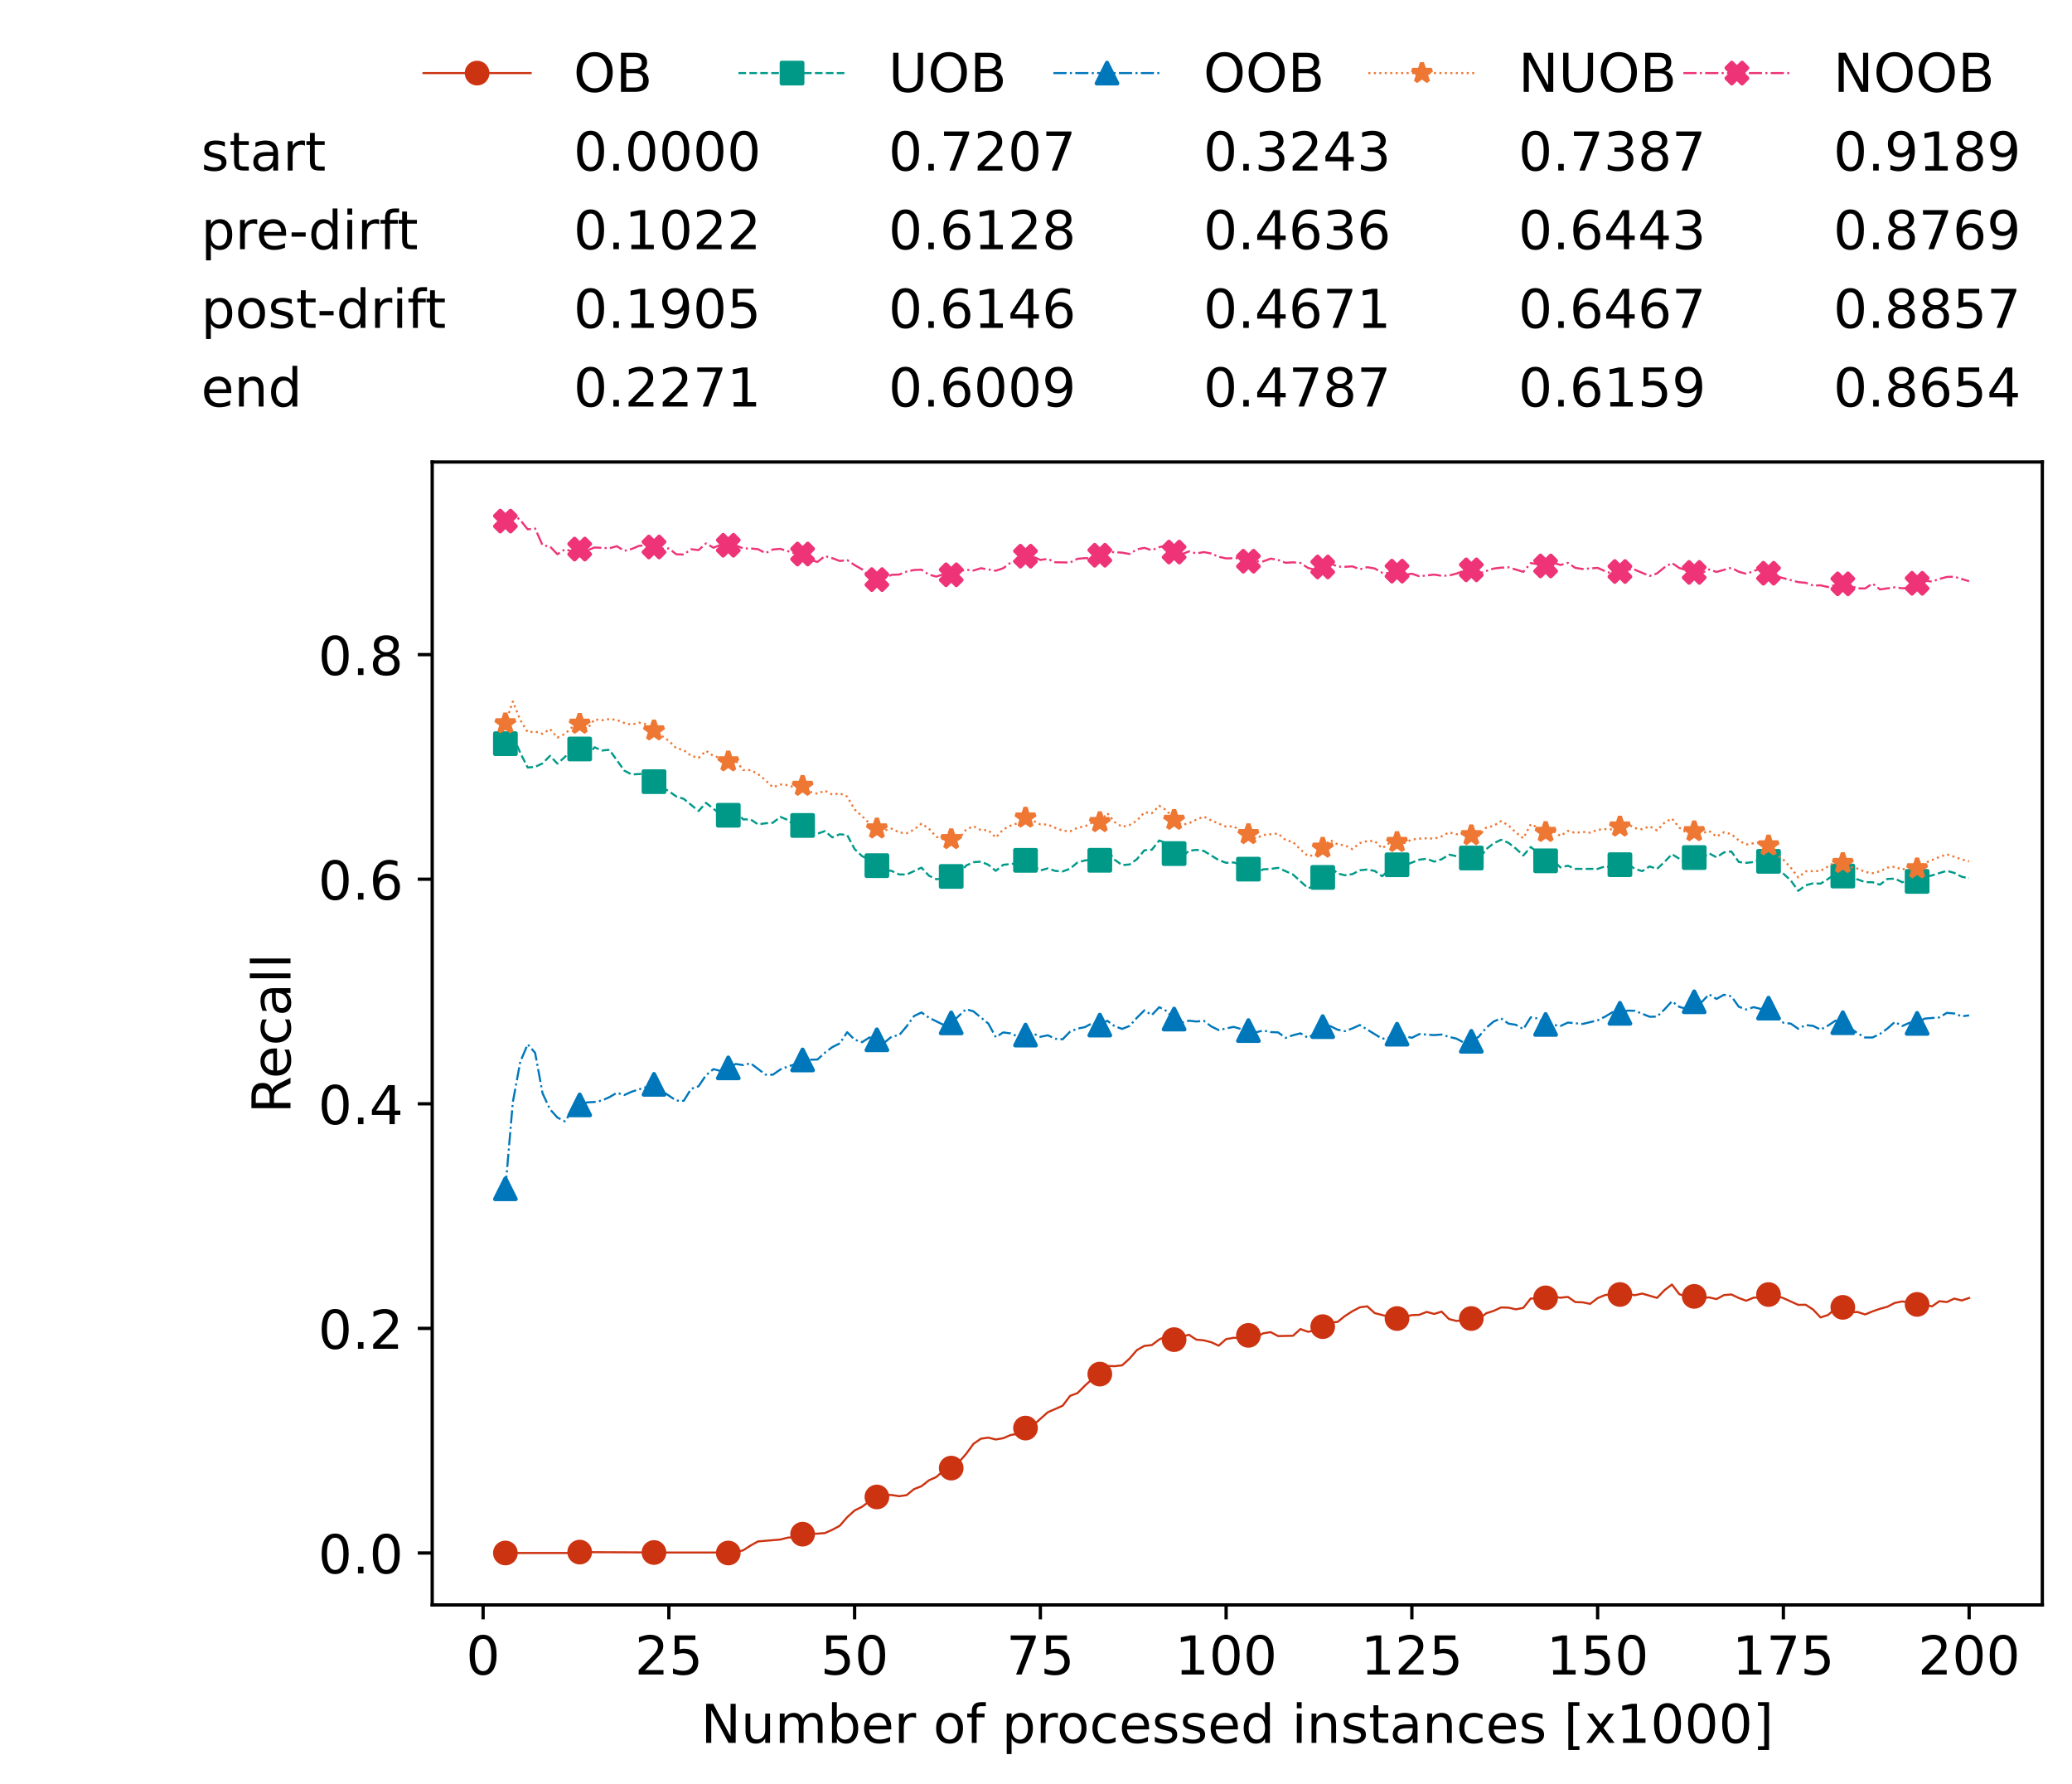 <?xml version="1.0" encoding="utf-8" standalone="no"?>
<!DOCTYPE svg PUBLIC "-//W3C//DTD SVG 1.1//EN"
  "http://www.w3.org/Graphics/SVG/1.1/DTD/svg11.dtd">
<!-- Created with matplotlib (https://matplotlib.org/) -->
<svg height="432.615pt" version="1.1" viewBox="0 0 502.65 432.615" width="502.65pt" xmlns="http://www.w3.org/2000/svg" xmlns:xlink="http://www.w3.org/1999/xlink">
 <defs>
  <style type="text/css">*{stroke-linecap:butt;stroke-linejoin:round;}</style>
 </defs>
 <g id="figure_1">
  <g id="patch_1">
   <path d="M 0 432.615 
L 502.65 432.615 
L 502.65 0 
L 0 0 
z
" style="fill:#ffffff;"/>
  </g>
  <g id="axes_1">
   <g id="patch_2">
    <path d="M 104.85 389.252 
L 495.45 389.252 
L 495.45 112.052 
L 104.85 112.052 
z
" style="fill:#ffffff;"/>
   </g>
   <g id="matplotlib.axis_1">
    <g id="xtick_1">
     <g id="line2d_1">
      <defs>
       <path d="M 0 0 
L 0 3.5 
" id="m69255846bd" style="stroke:#000000;stroke-width:0.8;"/>
      </defs>
      <g>
       <use style="stroke:#000000;stroke-width:0.8;" x="117.197" xlink:href="#m69255846bd" y="389.252"/>
      </g>
     </g>
     <g id="text_1">
      <!-- 0 -->
      <g transform="translate(113.061 406.13)scale(0.13 -0.13)">
       <defs>
        <path d="M 31.781 66.406 
Q 24.172 66.406 20.328 58.906 
Q 16.5 51.422 16.5 36.375 
Q 16.5 21.391 20.328 13.891 
Q 24.172 6.391 31.781 6.391 
Q 39.453 6.391 43.281 13.891 
Q 47.125 21.391 47.125 36.375 
Q 47.125 51.422 43.281 58.906 
Q 39.453 66.406 31.781 66.406 
z
M 31.781 74.219 
Q 44.047 74.219 50.516 64.516 
Q 56.984 54.828 56.984 36.375 
Q 56.984 17.969 50.516 8.266 
Q 44.047 -1.422 31.781 -1.422 
Q 19.531 -1.422 13.062 8.266 
Q 6.594 17.969 6.594 36.375 
Q 6.594 54.828 13.062 64.516 
Q 19.531 74.219 31.781 74.219 
z
" id="DejaVuSans-48"/>
       </defs>
       <use xlink:href="#DejaVuSans-48"/>
      </g>
     </g>
    </g>
    <g id="xtick_2">
     <g id="line2d_2">
      <g>
       <use style="stroke:#000000;stroke-width:0.8;" x="162.259" xlink:href="#m69255846bd" y="389.252"/>
      </g>
     </g>
     <g id="text_2">
      <!-- 25 -->
      <g transform="translate(153.988 406.13)scale(0.13 -0.13)">
       <defs>
        <path d="M 19.188 8.297 
L 53.609 8.297 
L 53.609 0 
L 7.328 0 
L 7.328 8.297 
Q 12.938 14.109 22.625 23.891 
Q 32.328 33.688 34.812 36.531 
Q 39.547 41.844 41.422 45.531 
Q 43.312 49.219 43.312 52.781 
Q 43.312 58.594 39.234 62.25 
Q 35.156 65.922 28.609 65.922 
Q 23.969 65.922 18.812 64.312 
Q 13.672 62.703 7.812 59.422 
L 7.812 69.391 
Q 13.766 71.781 18.938 73 
Q 24.125 74.219 28.422 74.219 
Q 39.75 74.219 46.484 68.547 
Q 53.219 62.891 53.219 53.422 
Q 53.219 48.922 51.531 44.891 
Q 49.859 40.875 45.406 35.406 
Q 44.188 33.984 37.641 27.219 
Q 31.109 20.453 19.188 8.297 
z
" id="DejaVuSans-50"/>
        <path d="M 10.797 72.906 
L 49.516 72.906 
L 49.516 64.594 
L 19.828 64.594 
L 19.828 46.734 
Q 21.969 47.469 24.109 47.828 
Q 26.266 48.188 28.422 48.188 
Q 40.625 48.188 47.75 41.5 
Q 54.891 34.812 54.891 23.391 
Q 54.891 11.625 47.562 5.094 
Q 40.234 -1.422 26.906 -1.422 
Q 22.312 -1.422 17.547 -0.641 
Q 12.797 0.141 7.719 1.703 
L 7.719 11.625 
Q 12.109 9.234 16.797 8.062 
Q 21.484 6.891 26.703 6.891 
Q 35.156 6.891 40.078 11.328 
Q 45.016 15.766 45.016 23.391 
Q 45.016 31 40.078 35.438 
Q 35.156 39.891 26.703 39.891 
Q 22.75 39.891 18.812 39.016 
Q 14.891 38.141 10.797 36.281 
z
" id="DejaVuSans-53"/>
       </defs>
       <use xlink:href="#DejaVuSans-50"/>
       <use x="63.623" xlink:href="#DejaVuSans-53"/>
      </g>
     </g>
    </g>
    <g id="xtick_3">
     <g id="line2d_3">
      <g>
       <use style="stroke:#000000;stroke-width:0.8;" x="207.322" xlink:href="#m69255846bd" y="389.252"/>
      </g>
     </g>
     <g id="text_3">
      <!-- 50 -->
      <g transform="translate(199.05 406.13)scale(0.13 -0.13)">
       <use xlink:href="#DejaVuSans-53"/>
       <use x="63.623" xlink:href="#DejaVuSans-48"/>
      </g>
     </g>
    </g>
    <g id="xtick_4">
     <g id="line2d_4">
      <g>
       <use style="stroke:#000000;stroke-width:0.8;" x="252.384" xlink:href="#m69255846bd" y="389.252"/>
      </g>
     </g>
     <g id="text_4">
      <!-- 75 -->
      <g transform="translate(244.113 406.13)scale(0.13 -0.13)">
       <defs>
        <path d="M 8.203 72.906 
L 55.078 72.906 
L 55.078 68.703 
L 28.609 0 
L 18.312 0 
L 43.219 64.594 
L 8.203 64.594 
z
" id="DejaVuSans-55"/>
       </defs>
       <use xlink:href="#DejaVuSans-55"/>
       <use x="63.623" xlink:href="#DejaVuSans-53"/>
      </g>
     </g>
    </g>
    <g id="xtick_5">
     <g id="line2d_5">
      <g>
       <use style="stroke:#000000;stroke-width:0.8;" x="297.446" xlink:href="#m69255846bd" y="389.252"/>
      </g>
     </g>
     <g id="text_5">
      <!-- 100 -->
      <g transform="translate(285.039 406.13)scale(0.13 -0.13)">
       <defs>
        <path d="M 12.406 8.297 
L 28.516 8.297 
L 28.516 63.922 
L 10.984 60.406 
L 10.984 69.391 
L 28.422 72.906 
L 38.281 72.906 
L 38.281 8.297 
L 54.391 8.297 
L 54.391 0 
L 12.406 0 
z
" id="DejaVuSans-49"/>
       </defs>
       <use xlink:href="#DejaVuSans-49"/>
       <use x="63.623" xlink:href="#DejaVuSans-48"/>
       <use x="127.246" xlink:href="#DejaVuSans-48"/>
      </g>
     </g>
    </g>
    <g id="xtick_6">
     <g id="line2d_6">
      <g>
       <use style="stroke:#000000;stroke-width:0.8;" x="342.509" xlink:href="#m69255846bd" y="389.252"/>
      </g>
     </g>
     <g id="text_6">
      <!-- 125 -->
      <g transform="translate(330.102 406.13)scale(0.13 -0.13)">
       <use xlink:href="#DejaVuSans-49"/>
       <use x="63.623" xlink:href="#DejaVuSans-50"/>
       <use x="127.246" xlink:href="#DejaVuSans-53"/>
      </g>
     </g>
    </g>
    <g id="xtick_7">
     <g id="line2d_7">
      <g>
       <use style="stroke:#000000;stroke-width:0.8;" x="387.571" xlink:href="#m69255846bd" y="389.252"/>
      </g>
     </g>
     <g id="text_7">
      <!-- 150 -->
      <g transform="translate(375.164 406.13)scale(0.13 -0.13)">
       <use xlink:href="#DejaVuSans-49"/>
       <use x="63.623" xlink:href="#DejaVuSans-53"/>
       <use x="127.246" xlink:href="#DejaVuSans-48"/>
      </g>
     </g>
    </g>
    <g id="xtick_8">
     <g id="line2d_8">
      <g>
       <use style="stroke:#000000;stroke-width:0.8;" x="432.633" xlink:href="#m69255846bd" y="389.252"/>
      </g>
     </g>
     <g id="text_8">
      <!-- 175 -->
      <g transform="translate(420.226 406.13)scale(0.13 -0.13)">
       <use xlink:href="#DejaVuSans-49"/>
       <use x="63.623" xlink:href="#DejaVuSans-55"/>
       <use x="127.246" xlink:href="#DejaVuSans-53"/>
      </g>
     </g>
    </g>
    <g id="xtick_9">
     <g id="line2d_9">
      <g>
       <use style="stroke:#000000;stroke-width:0.8;" x="477.695" xlink:href="#m69255846bd" y="389.252"/>
      </g>
     </g>
     <g id="text_9">
      <!-- 200 -->
      <g transform="translate(465.289 406.13)scale(0.13 -0.13)">
       <use xlink:href="#DejaVuSans-50"/>
       <use x="63.623" xlink:href="#DejaVuSans-48"/>
       <use x="127.246" xlink:href="#DejaVuSans-48"/>
      </g>
     </g>
    </g>
    <g id="text_10">
     <!-- Number of processed instances [x1000] -->
     <g transform="translate(170.025 422.711)scale(0.13 -0.13)">
      <defs>
       <path d="M 9.812 72.906 
L 23.094 72.906 
L 55.422 11.922 
L 55.422 72.906 
L 64.984 72.906 
L 64.984 0 
L 51.703 0 
L 19.391 60.984 
L 19.391 0 
L 9.812 0 
z
" id="DejaVuSans-78"/>
       <path d="M 8.5 21.578 
L 8.5 54.688 
L 17.484 54.688 
L 17.484 21.922 
Q 17.484 14.156 20.5 10.266 
Q 23.531 6.391 29.594 6.391 
Q 36.859 6.391 41.078 11.031 
Q 45.312 15.672 45.312 23.688 
L 45.312 54.688 
L 54.297 54.688 
L 54.297 0 
L 45.312 0 
L 45.312 8.406 
Q 42.047 3.422 37.719 1 
Q 33.406 -1.422 27.688 -1.422 
Q 18.266 -1.422 13.375 4.438 
Q 8.5 10.297 8.5 21.578 
z
M 31.109 56 
z
" id="DejaVuSans-117"/>
       <path d="M 52 44.188 
Q 55.375 50.25 60.062 53.125 
Q 64.75 56 71.094 56 
Q 79.641 56 84.281 50.016 
Q 88.922 44.047 88.922 33.016 
L 88.922 0 
L 79.891 0 
L 79.891 32.719 
Q 79.891 40.578 77.094 44.375 
Q 74.312 48.188 68.609 48.188 
Q 61.625 48.188 57.562 43.547 
Q 53.516 38.922 53.516 30.906 
L 53.516 0 
L 44.484 0 
L 44.484 32.719 
Q 44.484 40.625 41.703 44.406 
Q 38.922 48.188 33.109 48.188 
Q 26.219 48.188 22.156 43.531 
Q 18.109 38.875 18.109 30.906 
L 18.109 0 
L 9.078 0 
L 9.078 54.688 
L 18.109 54.688 
L 18.109 46.188 
Q 21.188 51.219 25.484 53.609 
Q 29.781 56 35.688 56 
Q 41.656 56 45.828 52.969 
Q 50 49.953 52 44.188 
z
" id="DejaVuSans-109"/>
       <path d="M 48.688 27.297 
Q 48.688 37.203 44.609 42.844 
Q 40.531 48.484 33.406 48.484 
Q 26.266 48.484 22.188 42.844 
Q 18.109 37.203 18.109 27.297 
Q 18.109 17.391 22.188 11.75 
Q 26.266 6.109 33.406 6.109 
Q 40.531 6.109 44.609 11.75 
Q 48.688 17.391 48.688 27.297 
z
M 18.109 46.391 
Q 20.953 51.266 25.266 53.625 
Q 29.594 56 35.594 56 
Q 45.562 56 51.781 48.094 
Q 58.016 40.188 58.016 27.297 
Q 58.016 14.406 51.781 6.484 
Q 45.562 -1.422 35.594 -1.422 
Q 29.594 -1.422 25.266 0.953 
Q 20.953 3.328 18.109 8.203 
L 18.109 0 
L 9.078 0 
L 9.078 75.984 
L 18.109 75.984 
z
" id="DejaVuSans-98"/>
       <path d="M 56.203 29.594 
L 56.203 25.203 
L 14.891 25.203 
Q 15.484 15.922 20.484 11.062 
Q 25.484 6.203 34.422 6.203 
Q 39.594 6.203 44.453 7.469 
Q 49.312 8.734 54.109 11.281 
L 54.109 2.781 
Q 49.266 0.734 44.188 -0.344 
Q 39.109 -1.422 33.891 -1.422 
Q 20.797 -1.422 13.156 6.188 
Q 5.516 13.812 5.516 26.812 
Q 5.516 40.234 12.766 48.109 
Q 20.016 56 32.328 56 
Q 43.359 56 49.781 48.891 
Q 56.203 41.797 56.203 29.594 
z
M 47.219 32.234 
Q 47.125 39.594 43.094 43.984 
Q 39.062 48.391 32.422 48.391 
Q 24.906 48.391 20.391 44.141 
Q 15.875 39.891 15.188 32.172 
z
" id="DejaVuSans-101"/>
       <path d="M 41.109 46.297 
Q 39.594 47.172 37.812 47.578 
Q 36.031 48 33.891 48 
Q 26.266 48 22.188 43.047 
Q 18.109 38.094 18.109 28.812 
L 18.109 0 
L 9.078 0 
L 9.078 54.688 
L 18.109 54.688 
L 18.109 46.188 
Q 20.953 51.172 25.484 53.578 
Q 30.031 56 36.531 56 
Q 37.453 56 38.578 55.875 
Q 39.703 55.766 41.062 55.516 
z
" id="DejaVuSans-114"/>
       <path id="DejaVuSans-32"/>
       <path d="M 30.609 48.391 
Q 23.391 48.391 19.188 42.75 
Q 14.984 37.109 14.984 27.297 
Q 14.984 17.484 19.156 11.844 
Q 23.344 6.203 30.609 6.203 
Q 37.797 6.203 41.984 11.859 
Q 46.188 17.531 46.188 27.297 
Q 46.188 37.016 41.984 42.703 
Q 37.797 48.391 30.609 48.391 
z
M 30.609 56 
Q 42.328 56 49.016 48.375 
Q 55.719 40.766 55.719 27.297 
Q 55.719 13.875 49.016 6.219 
Q 42.328 -1.422 30.609 -1.422 
Q 18.844 -1.422 12.172 6.219 
Q 5.516 13.875 5.516 27.297 
Q 5.516 40.766 12.172 48.375 
Q 18.844 56 30.609 56 
z
" id="DejaVuSans-111"/>
       <path d="M 37.109 75.984 
L 37.109 68.5 
L 28.516 68.5 
Q 23.688 68.5 21.797 66.547 
Q 19.922 64.594 19.922 59.516 
L 19.922 54.688 
L 34.719 54.688 
L 34.719 47.703 
L 19.922 47.703 
L 19.922 0 
L 10.891 0 
L 10.891 47.703 
L 2.297 47.703 
L 2.297 54.688 
L 10.891 54.688 
L 10.891 58.5 
Q 10.891 67.625 15.141 71.797 
Q 19.391 75.984 28.609 75.984 
z
" id="DejaVuSans-102"/>
       <path d="M 18.109 8.203 
L 18.109 -20.797 
L 9.078 -20.797 
L 9.078 54.688 
L 18.109 54.688 
L 18.109 46.391 
Q 20.953 51.266 25.266 53.625 
Q 29.594 56 35.594 56 
Q 45.562 56 51.781 48.094 
Q 58.016 40.188 58.016 27.297 
Q 58.016 14.406 51.781 6.484 
Q 45.562 -1.422 35.594 -1.422 
Q 29.594 -1.422 25.266 0.953 
Q 20.953 3.328 18.109 8.203 
z
M 48.688 27.297 
Q 48.688 37.203 44.609 42.844 
Q 40.531 48.484 33.406 48.484 
Q 26.266 48.484 22.188 42.844 
Q 18.109 37.203 18.109 27.297 
Q 18.109 17.391 22.188 11.75 
Q 26.266 6.109 33.406 6.109 
Q 40.531 6.109 44.609 11.75 
Q 48.688 17.391 48.688 27.297 
z
" id="DejaVuSans-112"/>
       <path d="M 48.781 52.594 
L 48.781 44.188 
Q 44.969 46.297 41.141 47.344 
Q 37.312 48.391 33.406 48.391 
Q 24.656 48.391 19.812 42.844 
Q 14.984 37.312 14.984 27.297 
Q 14.984 17.281 19.812 11.734 
Q 24.656 6.203 33.406 6.203 
Q 37.312 6.203 41.141 7.25 
Q 44.969 8.297 48.781 10.406 
L 48.781 2.094 
Q 45.016 0.344 40.984 -0.531 
Q 36.969 -1.422 32.422 -1.422 
Q 20.062 -1.422 12.781 6.344 
Q 5.516 14.109 5.516 27.297 
Q 5.516 40.672 12.859 48.328 
Q 20.219 56 33.016 56 
Q 37.156 56 41.109 55.141 
Q 45.062 54.297 48.781 52.594 
z
" id="DejaVuSans-99"/>
       <path d="M 44.281 53.078 
L 44.281 44.578 
Q 40.484 46.531 36.375 47.5 
Q 32.281 48.484 27.875 48.484 
Q 21.188 48.484 17.844 46.438 
Q 14.5 44.391 14.5 40.281 
Q 14.5 37.156 16.891 35.375 
Q 19.281 33.594 26.516 31.984 
L 29.594 31.297 
Q 39.156 29.25 43.188 25.516 
Q 47.219 21.781 47.219 15.094 
Q 47.219 7.469 41.188 3.016 
Q 35.156 -1.422 24.609 -1.422 
Q 20.219 -1.422 15.453 -0.562 
Q 10.688 0.297 5.422 2 
L 5.422 11.281 
Q 10.406 8.688 15.234 7.391 
Q 20.062 6.109 24.812 6.109 
Q 31.156 6.109 34.562 8.281 
Q 37.984 10.453 37.984 14.406 
Q 37.984 18.062 35.516 20.016 
Q 33.062 21.969 24.703 23.781 
L 21.578 24.516 
Q 13.234 26.266 9.516 29.906 
Q 5.812 33.547 5.812 39.891 
Q 5.812 47.609 11.281 51.797 
Q 16.75 56 26.812 56 
Q 31.781 56 36.172 55.266 
Q 40.578 54.547 44.281 53.078 
z
" id="DejaVuSans-115"/>
       <path d="M 45.406 46.391 
L 45.406 75.984 
L 54.391 75.984 
L 54.391 0 
L 45.406 0 
L 45.406 8.203 
Q 42.578 3.328 38.25 0.953 
Q 33.938 -1.422 27.875 -1.422 
Q 17.969 -1.422 11.734 6.484 
Q 5.516 14.406 5.516 27.297 
Q 5.516 40.188 11.734 48.094 
Q 17.969 56 27.875 56 
Q 33.938 56 38.25 53.625 
Q 42.578 51.266 45.406 46.391 
z
M 14.797 27.297 
Q 14.797 17.391 18.875 11.75 
Q 22.953 6.109 30.078 6.109 
Q 37.203 6.109 41.297 11.75 
Q 45.406 17.391 45.406 27.297 
Q 45.406 37.203 41.297 42.844 
Q 37.203 48.484 30.078 48.484 
Q 22.953 48.484 18.875 42.844 
Q 14.797 37.203 14.797 27.297 
z
" id="DejaVuSans-100"/>
       <path d="M 9.422 54.688 
L 18.406 54.688 
L 18.406 0 
L 9.422 0 
z
M 9.422 75.984 
L 18.406 75.984 
L 18.406 64.594 
L 9.422 64.594 
z
" id="DejaVuSans-105"/>
       <path d="M 54.891 33.016 
L 54.891 0 
L 45.906 0 
L 45.906 32.719 
Q 45.906 40.484 42.875 44.328 
Q 39.844 48.188 33.797 48.188 
Q 26.516 48.188 22.312 43.547 
Q 18.109 38.922 18.109 30.906 
L 18.109 0 
L 9.078 0 
L 9.078 54.688 
L 18.109 54.688 
L 18.109 46.188 
Q 21.344 51.125 25.703 53.562 
Q 30.078 56 35.797 56 
Q 45.219 56 50.047 50.172 
Q 54.891 44.344 54.891 33.016 
z
" id="DejaVuSans-110"/>
       <path d="M 18.312 70.219 
L 18.312 54.688 
L 36.812 54.688 
L 36.812 47.703 
L 18.312 47.703 
L 18.312 18.016 
Q 18.312 11.328 20.141 9.422 
Q 21.969 7.516 27.594 7.516 
L 36.812 7.516 
L 36.812 0 
L 27.594 0 
Q 17.188 0 13.234 3.875 
Q 9.281 7.766 9.281 18.016 
L 9.281 47.703 
L 2.688 47.703 
L 2.688 54.688 
L 9.281 54.688 
L 9.281 70.219 
z
" id="DejaVuSans-116"/>
       <path d="M 34.281 27.484 
Q 23.391 27.484 19.188 25 
Q 14.984 22.516 14.984 16.5 
Q 14.984 11.719 18.141 8.906 
Q 21.297 6.109 26.703 6.109 
Q 34.188 6.109 38.703 11.406 
Q 43.219 16.703 43.219 25.484 
L 43.219 27.484 
z
M 52.203 31.203 
L 52.203 0 
L 43.219 0 
L 43.219 8.297 
Q 40.141 3.328 35.547 0.953 
Q 30.953 -1.422 24.312 -1.422 
Q 15.922 -1.422 10.953 3.297 
Q 6 8.016 6 15.922 
Q 6 25.141 12.172 29.828 
Q 18.359 34.516 30.609 34.516 
L 43.219 34.516 
L 43.219 35.406 
Q 43.219 41.609 39.141 45 
Q 35.062 48.391 27.688 48.391 
Q 23 48.391 18.547 47.266 
Q 14.109 46.141 10.016 43.891 
L 10.016 52.203 
Q 14.938 54.109 19.578 55.047 
Q 24.219 56 28.609 56 
Q 40.484 56 46.344 49.844 
Q 52.203 43.703 52.203 31.203 
z
" id="DejaVuSans-97"/>
       <path d="M 8.594 75.984 
L 29.297 75.984 
L 29.297 69 
L 17.578 69 
L 17.578 -6.203 
L 29.297 -6.203 
L 29.297 -13.188 
L 8.594 -13.188 
z
" id="DejaVuSans-91"/>
       <path d="M 54.891 54.688 
L 35.109 28.078 
L 55.906 0 
L 45.312 0 
L 29.391 21.484 
L 13.484 0 
L 2.875 0 
L 24.125 28.609 
L 4.688 54.688 
L 15.281 54.688 
L 29.781 35.203 
L 44.281 54.688 
z
" id="DejaVuSans-120"/>
       <path d="M 30.422 75.984 
L 30.422 -13.188 
L 9.719 -13.188 
L 9.719 -6.203 
L 21.391 -6.203 
L 21.391 69 
L 9.719 69 
L 9.719 75.984 
z
" id="DejaVuSans-93"/>
      </defs>
      <use xlink:href="#DejaVuSans-78"/>
      <use x="74.805" xlink:href="#DejaVuSans-117"/>
      <use x="138.184" xlink:href="#DejaVuSans-109"/>
      <use x="235.596" xlink:href="#DejaVuSans-98"/>
      <use x="299.072" xlink:href="#DejaVuSans-101"/>
      <use x="360.596" xlink:href="#DejaVuSans-114"/>
      <use x="401.709" xlink:href="#DejaVuSans-32"/>
      <use x="433.496" xlink:href="#DejaVuSans-111"/>
      <use x="494.678" xlink:href="#DejaVuSans-102"/>
      <use x="529.883" xlink:href="#DejaVuSans-32"/>
      <use x="561.67" xlink:href="#DejaVuSans-112"/>
      <use x="625.146" xlink:href="#DejaVuSans-114"/>
      <use x="664.01" xlink:href="#DejaVuSans-111"/>
      <use x="725.191" xlink:href="#DejaVuSans-99"/>
      <use x="780.172" xlink:href="#DejaVuSans-101"/>
      <use x="841.695" xlink:href="#DejaVuSans-115"/>
      <use x="893.795" xlink:href="#DejaVuSans-115"/>
      <use x="945.895" xlink:href="#DejaVuSans-101"/>
      <use x="1007.418" xlink:href="#DejaVuSans-100"/>
      <use x="1070.895" xlink:href="#DejaVuSans-32"/>
      <use x="1102.682" xlink:href="#DejaVuSans-105"/>
      <use x="1130.465" xlink:href="#DejaVuSans-110"/>
      <use x="1193.844" xlink:href="#DejaVuSans-115"/>
      <use x="1245.943" xlink:href="#DejaVuSans-116"/>
      <use x="1285.152" xlink:href="#DejaVuSans-97"/>
      <use x="1346.432" xlink:href="#DejaVuSans-110"/>
      <use x="1409.811" xlink:href="#DejaVuSans-99"/>
      <use x="1464.791" xlink:href="#DejaVuSans-101"/>
      <use x="1526.314" xlink:href="#DejaVuSans-115"/>
      <use x="1578.414" xlink:href="#DejaVuSans-32"/>
      <use x="1610.201" xlink:href="#DejaVuSans-91"/>
      <use x="1649.215" xlink:href="#DejaVuSans-120"/>
      <use x="1708.395" xlink:href="#DejaVuSans-49"/>
      <use x="1772.018" xlink:href="#DejaVuSans-48"/>
      <use x="1835.641" xlink:href="#DejaVuSans-48"/>
      <use x="1899.264" xlink:href="#DejaVuSans-48"/>
      <use x="1962.887" xlink:href="#DejaVuSans-93"/>
     </g>
    </g>
   </g>
   <g id="matplotlib.axis_2">
    <g id="ytick_1">
     <g id="line2d_10">
      <defs>
       <path d="M 0 0 
L -3.5 0 
" id="m06ca20fbc2" style="stroke:#000000;stroke-width:0.8;"/>
      </defs>
      <g>
       <use style="stroke:#000000;stroke-width:0.8;" x="104.85" xlink:href="#m06ca20fbc2" y="376.652"/>
      </g>
     </g>
     <g id="text_11">
      <!-- 0.0 -->
      <g transform="translate(77.176 381.591)scale(0.13 -0.13)">
       <defs>
        <path d="M 10.688 12.406 
L 21 12.406 
L 21 0 
L 10.688 0 
z
" id="DejaVuSans-46"/>
       </defs>
       <use xlink:href="#DejaVuSans-48"/>
       <use x="63.623" xlink:href="#DejaVuSans-46"/>
       <use x="95.41" xlink:href="#DejaVuSans-48"/>
      </g>
     </g>
    </g>
    <g id="ytick_2">
     <g id="line2d_11">
      <g>
       <use style="stroke:#000000;stroke-width:0.8;" x="104.85" xlink:href="#m06ca20fbc2" y="322.181"/>
      </g>
     </g>
     <g id="text_12">
      <!-- 0.2 -->
      <g transform="translate(77.176 327.12)scale(0.13 -0.13)">
       <use xlink:href="#DejaVuSans-48"/>
       <use x="63.623" xlink:href="#DejaVuSans-46"/>
       <use x="95.41" xlink:href="#DejaVuSans-50"/>
      </g>
     </g>
    </g>
    <g id="ytick_3">
     <g id="line2d_12">
      <g>
       <use style="stroke:#000000;stroke-width:0.8;" x="104.85" xlink:href="#m06ca20fbc2" y="267.711"/>
      </g>
     </g>
     <g id="text_13">
      <!-- 0.4 -->
      <g transform="translate(77.176 272.65)scale(0.13 -0.13)">
       <defs>
        <path d="M 37.797 64.312 
L 12.891 25.391 
L 37.797 25.391 
z
M 35.203 72.906 
L 47.609 72.906 
L 47.609 25.391 
L 58.016 25.391 
L 58.016 17.188 
L 47.609 17.188 
L 47.609 0 
L 37.797 0 
L 37.797 17.188 
L 4.891 17.188 
L 4.891 26.703 
z
" id="DejaVuSans-52"/>
       </defs>
       <use xlink:href="#DejaVuSans-48"/>
       <use x="63.623" xlink:href="#DejaVuSans-46"/>
       <use x="95.41" xlink:href="#DejaVuSans-52"/>
      </g>
     </g>
    </g>
    <g id="ytick_4">
     <g id="line2d_13">
      <g>
       <use style="stroke:#000000;stroke-width:0.8;" x="104.85" xlink:href="#m06ca20fbc2" y="213.24"/>
      </g>
     </g>
     <g id="text_14">
      <!-- 0.6 -->
      <g transform="translate(77.176 218.179)scale(0.13 -0.13)">
       <defs>
        <path d="M 33.016 40.375 
Q 26.375 40.375 22.484 35.828 
Q 18.609 31.297 18.609 23.391 
Q 18.609 15.531 22.484 10.953 
Q 26.375 6.391 33.016 6.391 
Q 39.656 6.391 43.531 10.953 
Q 47.406 15.531 47.406 23.391 
Q 47.406 31.297 43.531 35.828 
Q 39.656 40.375 33.016 40.375 
z
M 52.594 71.297 
L 52.594 62.312 
Q 48.875 64.062 45.094 64.984 
Q 41.312 65.922 37.594 65.922 
Q 27.828 65.922 22.672 59.328 
Q 17.531 52.734 16.797 39.406 
Q 19.672 43.656 24.016 45.922 
Q 28.375 48.188 33.594 48.188 
Q 44.578 48.188 50.953 41.516 
Q 57.328 34.859 57.328 23.391 
Q 57.328 12.156 50.688 5.359 
Q 44.047 -1.422 33.016 -1.422 
Q 20.359 -1.422 13.672 8.266 
Q 6.984 17.969 6.984 36.375 
Q 6.984 53.656 15.188 63.938 
Q 23.391 74.219 37.203 74.219 
Q 40.922 74.219 44.703 73.484 
Q 48.484 72.75 52.594 71.297 
z
" id="DejaVuSans-54"/>
       </defs>
       <use xlink:href="#DejaVuSans-48"/>
       <use x="63.623" xlink:href="#DejaVuSans-46"/>
       <use x="95.41" xlink:href="#DejaVuSans-54"/>
      </g>
     </g>
    </g>
    <g id="ytick_5">
     <g id="line2d_14">
      <g>
       <use style="stroke:#000000;stroke-width:0.8;" x="104.85" xlink:href="#m06ca20fbc2" y="158.77"/>
      </g>
     </g>
     <g id="text_15">
      <!-- 0.8 -->
      <g transform="translate(77.176 163.709)scale(0.13 -0.13)">
       <defs>
        <path d="M 31.781 34.625 
Q 24.75 34.625 20.719 30.859 
Q 16.703 27.094 16.703 20.516 
Q 16.703 13.922 20.719 10.156 
Q 24.75 6.391 31.781 6.391 
Q 38.812 6.391 42.859 10.172 
Q 46.922 13.969 46.922 20.516 
Q 46.922 27.094 42.891 30.859 
Q 38.875 34.625 31.781 34.625 
z
M 21.922 38.812 
Q 15.578 40.375 12.031 44.719 
Q 8.5 49.078 8.5 55.328 
Q 8.5 64.062 14.719 69.141 
Q 20.953 74.219 31.781 74.219 
Q 42.672 74.219 48.875 69.141 
Q 55.078 64.062 55.078 55.328 
Q 55.078 49.078 51.531 44.719 
Q 48 40.375 41.703 38.812 
Q 48.828 37.156 52.797 32.312 
Q 56.781 27.484 56.781 20.516 
Q 56.781 9.906 50.312 4.234 
Q 43.844 -1.422 31.781 -1.422 
Q 19.734 -1.422 13.25 4.234 
Q 6.781 9.906 6.781 20.516 
Q 6.781 27.484 10.781 32.312 
Q 14.797 37.156 21.922 38.812 
z
M 18.312 54.391 
Q 18.312 48.734 21.844 45.562 
Q 25.391 42.391 31.781 42.391 
Q 38.141 42.391 41.719 45.562 
Q 45.312 48.734 45.312 54.391 
Q 45.312 60.062 41.719 63.234 
Q 38.141 66.406 31.781 66.406 
Q 25.391 66.406 21.844 63.234 
Q 18.312 60.062 18.312 54.391 
z
" id="DejaVuSans-56"/>
       </defs>
       <use xlink:href="#DejaVuSans-48"/>
       <use x="63.623" xlink:href="#DejaVuSans-46"/>
       <use x="95.41" xlink:href="#DejaVuSans-56"/>
      </g>
     </g>
    </g>
    <g id="text_16">
     <!-- Recall -->
     <g transform="translate(70.472 270.044)rotate(-90)scale(0.13 -0.13)">
      <defs>
       <path d="M 44.391 34.188 
Q 47.562 33.109 50.562 29.594 
Q 53.562 26.078 56.594 19.922 
L 66.609 0 
L 56 0 
L 46.688 18.703 
Q 43.062 26.031 39.672 28.422 
Q 36.281 30.812 30.422 30.812 
L 19.672 30.812 
L 19.672 0 
L 9.812 0 
L 9.812 72.906 
L 32.078 72.906 
Q 44.578 72.906 50.734 67.672 
Q 56.891 62.453 56.891 51.906 
Q 56.891 45.016 53.688 40.469 
Q 50.484 35.938 44.391 34.188 
z
M 19.672 64.797 
L 19.672 38.922 
L 32.078 38.922 
Q 39.203 38.922 42.844 42.219 
Q 46.484 45.516 46.484 51.906 
Q 46.484 58.297 42.844 61.547 
Q 39.203 64.797 32.078 64.797 
z
" id="DejaVuSans-82"/>
       <path d="M 9.422 75.984 
L 18.406 75.984 
L 18.406 0 
L 9.422 0 
z
" id="DejaVuSans-108"/>
      </defs>
      <use xlink:href="#DejaVuSans-82"/>
      <use x="64.982" xlink:href="#DejaVuSans-101"/>
      <use x="126.506" xlink:href="#DejaVuSans-99"/>
      <use x="181.486" xlink:href="#DejaVuSans-97"/>
      <use x="242.766" xlink:href="#DejaVuSans-108"/>
      <use x="270.549" xlink:href="#DejaVuSans-108"/>
     </g>
    </g>
   </g>
   <g id="line2d_15"/>
   <g id="line2d_16"/>
   <g id="line2d_17"/>
   <g id="line2d_18"/>
   <g id="line2d_19"/>
   <g id="line2d_20">
    <path clip-path="url(#peb87fa412e)" d="M 122.605 376.652 
L 138.827 376.652 
L 140.629 376.438 
L 160.457 376.534 
L 174.877 376.534 
L 176.679 376.652 
L 178.482 376.415 
L 180.284 376.01 
L 182.087 374.839 
L 183.889 373.846 
L 189.297 373.395 
L 191.099 372.931 
L 192.902 372.807 
L 194.704 372.091 
L 196.507 371.963 
L 198.309 371.963 
L 200.112 371.824 
L 201.914 371.023 
L 203.717 370.051 
L 205.519 367.979 
L 207.322 366.344 
L 209.124 365.444 
L 210.927 364.095 
L 212.729 363.067 
L 214.532 362.495 
L 216.334 362.6 
L 218.137 362.88 
L 219.939 362.623 
L 221.742 361.158 
L 223.544 360.456 
L 225.347 359.033 
L 227.149 358.221 
L 228.952 356.613 
L 230.754 356.067 
L 232.557 354.698 
L 234.359 352.639 
L 236.162 350.178 
L 237.964 348.929 
L 239.767 348.678 
L 241.569 349.126 
L 243.372 348.815 
L 245.174 348.043 
L 246.976 347.742 
L 248.779 346.358 
L 250.581 345.713 
L 254.186 342.524 
L 257.791 340.935 
L 259.594 338.55 
L 261.396 337.874 
L 263.199 336.062 
L 265.001 334.42 
L 266.804 333.266 
L 268.606 331.288 
L 270.409 331.348 
L 272.211 331.14 
L 274.014 329.513 
L 275.816 327.428 
L 277.619 326.421 
L 279.421 326.231 
L 281.224 324.862 
L 283.026 324.072 
L 284.829 324.907 
L 286.631 324.194 
L 288.434 323.731 
L 290.236 324.914 
L 292.039 325.076 
L 293.841 325.536 
L 295.644 326.369 
L 297.446 324.782 
L 299.249 324.466 
L 301.051 324.511 
L 302.854 323.874 
L 304.656 324.352 
L 306.459 323.365 
L 308.261 323.089 
L 310.064 324.043 
L 313.669 323.969 
L 315.471 322.338 
L 317.274 322.999 
L 319.076 322.716 
L 322.681 320.756 
L 324.484 320.612 
L 326.286 319.166 
L 328.089 318.009 
L 329.891 317.066 
L 331.694 316.834 
L 333.496 318.472 
L 337.101 319.398 
L 338.904 319.792 
L 342.509 318.959 
L 344.311 318.89 
L 346.114 318.175 
L 347.916 318.681 
L 349.719 318.114 
L 351.521 319.916 
L 353.324 320.372 
L 355.126 320.177 
L 356.928 319.785 
L 358.731 319.981 
L 360.533 318.512 
L 362.336 317.945 
L 364.138 317.101 
L 365.941 317.151 
L 367.743 317.559 
L 369.546 317.202 
L 371.348 314.92 
L 373.151 314.983 
L 376.756 314.485 
L 378.558 314.736 
L 380.361 314.541 
L 382.163 315.801 
L 383.966 315.861 
L 385.768 316.231 
L 387.571 314.829 
L 389.373 314.099 
L 391.176 313.862 
L 392.978 313.959 
L 394.781 313.85 
L 396.583 314.129 
L 398.386 313.736 
L 401.991 314.783 
L 403.793 312.911 
L 405.596 311.539 
L 407.398 313.891 
L 409.201 314.448 
L 411.003 314.414 
L 412.806 314.818 
L 414.608 314.663 
L 416.411 315.072 
L 418.213 314.108 
L 420.016 313.952 
L 421.818 314.808 
L 423.621 315.477 
L 425.423 314.727 
L 427.226 314.671 
L 429.028 313.972 
L 430.831 314.267 
L 432.633 314.841 
L 436.238 316.472 
L 438.041 316.447 
L 439.843 317.607 
L 441.646 319.526 
L 443.448 318.937 
L 445.251 317.431 
L 447.053 317.077 
L 448.856 318.27 
L 450.658 318.208 
L 452.461 318.803 
L 454.263 318.055 
L 456.066 317.428 
L 457.868 316.927 
L 459.671 315.994 
L 461.473 315.647 
L 463.276 315.874 
L 465.078 316.363 
L 466.881 316.394 
L 468.683 316.843 
L 470.485 315.582 
L 472.288 315.793 
L 474.09 314.948 
L 475.893 315.412 
L 477.695 314.8 
L 477.695 314.8 
" style="fill:none;stroke:#cc3311;stroke-linecap:square;stroke-width:0.5;"/>
    <defs>
     <path d="M 0 2.5 
C 0.663 2.5 1.299 2.237 1.768 1.768 
C 2.237 1.299 2.5 0.663 2.5 0 
C 2.5 -0.663 2.237 -1.299 1.768 -1.768 
C 1.299 -2.237 0.663 -2.5 0 -2.5 
C -0.663 -2.5 -1.299 -2.237 -1.768 -1.768 
C -2.237 -1.299 -2.5 -0.663 -2.5 0 
C -2.5 0.663 -2.237 1.299 -1.768 1.768 
C -1.299 2.237 -0.663 2.5 0 2.5 
z
" id="m6243e167a1" style="stroke:#cc3311;"/>
    </defs>
    <g clip-path="url(#peb87fa412e)">
     <use style="fill:#cc3311;stroke:#cc3311;" x="122.605" xlink:href="#m6243e167a1" y="376.652"/>
     <use style="fill:#cc3311;stroke:#cc3311;" x="140.629" xlink:href="#m6243e167a1" y="376.438"/>
     <use style="fill:#cc3311;stroke:#cc3311;" x="158.654" xlink:href="#m6243e167a1" y="376.534"/>
     <use style="fill:#cc3311;stroke:#cc3311;" x="176.679" xlink:href="#m6243e167a1" y="376.652"/>
     <use style="fill:#cc3311;stroke:#cc3311;" x="194.704" xlink:href="#m6243e167a1" y="372.091"/>
     <use style="fill:#cc3311;stroke:#cc3311;" x="212.729" xlink:href="#m6243e167a1" y="363.067"/>
     <use style="fill:#cc3311;stroke:#cc3311;" x="230.754" xlink:href="#m6243e167a1" y="356.067"/>
     <use style="fill:#cc3311;stroke:#cc3311;" x="248.779" xlink:href="#m6243e167a1" y="346.358"/>
     <use style="fill:#cc3311;stroke:#cc3311;" x="266.804" xlink:href="#m6243e167a1" y="333.266"/>
     <use style="fill:#cc3311;stroke:#cc3311;" x="284.829" xlink:href="#m6243e167a1" y="324.907"/>
     <use style="fill:#cc3311;stroke:#cc3311;" x="302.854" xlink:href="#m6243e167a1" y="323.874"/>
     <use style="fill:#cc3311;stroke:#cc3311;" x="320.879" xlink:href="#m6243e167a1" y="321.757"/>
     <use style="fill:#cc3311;stroke:#cc3311;" x="338.904" xlink:href="#m6243e167a1" y="319.792"/>
     <use style="fill:#cc3311;stroke:#cc3311;" x="356.928" xlink:href="#m6243e167a1" y="319.785"/>
     <use style="fill:#cc3311;stroke:#cc3311;" x="374.953" xlink:href="#m6243e167a1" y="314.769"/>
     <use style="fill:#cc3311;stroke:#cc3311;" x="392.978" xlink:href="#m6243e167a1" y="313.959"/>
     <use style="fill:#cc3311;stroke:#cc3311;" x="411.003" xlink:href="#m6243e167a1" y="314.414"/>
     <use style="fill:#cc3311;stroke:#cc3311;" x="429.028" xlink:href="#m6243e167a1" y="313.972"/>
     <use style="fill:#cc3311;stroke:#cc3311;" x="447.053" xlink:href="#m6243e167a1" y="317.077"/>
     <use style="fill:#cc3311;stroke:#cc3311;" x="465.078" xlink:href="#m6243e167a1" y="316.363"/>
    </g>
   </g>
   <g id="line2d_21"/>
   <g id="line2d_22"/>
   <g id="line2d_23"/>
   <g id="line2d_24"/>
   <g id="line2d_25">
    <path clip-path="url(#peb87fa412e)" d="M 122.605 180.362 
L 124.407 178.411 
L 126.21 182.593 
L 128.012 186.144 
L 129.815 186 
L 131.617 185.15 
L 133.419 183.327 
L 135.222 185.198 
L 137.024 183.62 
L 138.827 181.404 
L 140.629 181.652 
L 142.432 183.401 
L 144.234 181.245 
L 146.037 182.024 
L 147.839 181.851 
L 151.444 186.895 
L 153.247 187.835 
L 156.852 187.628 
L 158.654 189.581 
L 160.457 190.827 
L 162.259 191.894 
L 164.062 193.175 
L 165.864 193.749 
L 169.469 196.694 
L 171.272 194.718 
L 174.877 197.569 
L 176.679 197.728 
L 178.482 196.837 
L 180.284 198.733 
L 182.087 198.733 
L 183.889 199.941 
L 185.692 199.681 
L 187.494 199.546 
L 189.297 198.122 
L 191.099 198.858 
L 192.902 200.344 
L 194.704 200.202 
L 196.507 201.966 
L 198.309 202.201 
L 200.112 201.575 
L 201.914 203.086 
L 203.717 202.337 
L 205.519 202.525 
L 207.322 205.929 
L 209.124 207.625 
L 210.927 208.575 
L 212.729 209.949 
L 214.532 210.911 
L 216.334 211.251 
L 218.137 212.076 
L 219.939 212.113 
L 223.544 210.427 
L 225.347 212.374 
L 227.149 213.251 
L 228.952 212.988 
L 232.557 212.086 
L 234.359 209.935 
L 236.162 209.111 
L 237.964 208.973 
L 239.767 209.743 
L 241.569 211.207 
L 243.372 209.748 
L 246.976 209.359 
L 248.779 208.657 
L 252.384 211.117 
L 254.186 210.608 
L 255.989 211.22 
L 257.791 211.355 
L 259.594 210.697 
L 261.396 209.164 
L 263.199 208.685 
L 265.001 208.498 
L 266.804 208.649 
L 268.606 206.127 
L 270.409 208.515 
L 272.211 209.814 
L 274.014 209.666 
L 275.816 208.384 
L 277.619 206.22 
L 279.421 206.09 
L 281.224 203.845 
L 283.026 204.537 
L 284.829 207.024 
L 286.631 207.929 
L 288.434 206.335 
L 290.236 206.12 
L 292.039 206.38 
L 295.644 208.602 
L 297.446 209.263 
L 299.249 209.175 
L 301.051 209.651 
L 304.656 211.814 
L 306.459 210.84 
L 308.261 210.736 
L 310.064 210.479 
L 313.669 212.101 
L 317.274 215.378 
L 319.076 215.044 
L 320.879 212.806 
L 322.681 210.122 
L 324.484 211.858 
L 326.286 212.278 
L 328.089 212.002 
L 329.891 211.071 
L 331.694 210.881 
L 333.496 211.233 
L 335.299 212.518 
L 337.101 210.909 
L 338.904 209.74 
L 340.706 209.903 
L 344.311 208.501 
L 346.114 208.267 
L 347.916 208.971 
L 349.719 208.404 
L 351.521 207.281 
L 353.324 207.649 
L 358.731 208.492 
L 360.533 205.966 
L 362.336 204.547 
L 364.138 203.679 
L 365.941 204.413 
L 367.743 205.804 
L 369.546 207.493 
L 371.348 205.434 
L 373.151 206.84 
L 374.953 208.781 
L 376.756 208.674 
L 378.558 210.382 
L 380.361 209.966 
L 382.163 210.729 
L 387.571 210.737 
L 389.373 210.125 
L 391.176 210.406 
L 392.978 209.719 
L 394.781 209.43 
L 396.583 210.718 
L 398.386 211.28 
L 400.188 210.133 
L 401.991 210.735 
L 403.793 209.051 
L 405.596 207.169 
L 407.398 208.283 
L 409.201 209.57 
L 411.003 207.992 
L 412.806 208.191 
L 414.608 206.956 
L 416.411 207.929 
L 418.213 206.739 
L 420.016 206.51 
L 421.818 209.058 
L 423.621 209.276 
L 425.423 209.074 
L 427.226 208.188 
L 429.028 208.9 
L 430.831 210.705 
L 432.633 211.891 
L 434.436 213.545 
L 436.238 216.066 
L 438.041 214.715 
L 439.843 214.232 
L 441.646 214.321 
L 443.448 213.201 
L 445.251 211.912 
L 447.053 212.468 
L 448.856 213.223 
L 450.658 213.285 
L 452.461 213.961 
L 454.263 213.961 
L 456.066 214.564 
L 457.868 213.177 
L 459.671 213.098 
L 461.473 213.966 
L 463.276 213.413 
L 465.078 213.767 
L 466.881 212.778 
L 468.683 212.313 
L 472.288 211.195 
L 474.09 211.713 
L 475.893 212.642 
L 477.695 213.006 
L 477.695 213.006 
" style="fill:none;stroke:#009988;stroke-dasharray:1.85,0.8;stroke-dashoffset:0;stroke-width:0.5;"/>
    <defs>
     <path d="M -2.5 2.5 
L 2.5 2.5 
L 2.5 -2.5 
L -2.5 -2.5 
z
" id="m0e25f50639" style="stroke:#009988;stroke-linejoin:miter;"/>
    </defs>
    <g clip-path="url(#peb87fa412e)">
     <use style="fill:#009988;stroke:#009988;stroke-linejoin:miter;" x="122.605" xlink:href="#m0e25f50639" y="180.362"/>
     <use style="fill:#009988;stroke:#009988;stroke-linejoin:miter;" x="140.629" xlink:href="#m0e25f50639" y="181.652"/>
     <use style="fill:#009988;stroke:#009988;stroke-linejoin:miter;" x="158.654" xlink:href="#m0e25f50639" y="189.581"/>
     <use style="fill:#009988;stroke:#009988;stroke-linejoin:miter;" x="176.679" xlink:href="#m0e25f50639" y="197.728"/>
     <use style="fill:#009988;stroke:#009988;stroke-linejoin:miter;" x="194.704" xlink:href="#m0e25f50639" y="200.202"/>
     <use style="fill:#009988;stroke:#009988;stroke-linejoin:miter;" x="212.729" xlink:href="#m0e25f50639" y="209.949"/>
     <use style="fill:#009988;stroke:#009988;stroke-linejoin:miter;" x="230.754" xlink:href="#m0e25f50639" y="212.568"/>
     <use style="fill:#009988;stroke:#009988;stroke-linejoin:miter;" x="248.779" xlink:href="#m0e25f50639" y="208.657"/>
     <use style="fill:#009988;stroke:#009988;stroke-linejoin:miter;" x="266.804" xlink:href="#m0e25f50639" y="208.649"/>
     <use style="fill:#009988;stroke:#009988;stroke-linejoin:miter;" x="284.829" xlink:href="#m0e25f50639" y="207.024"/>
     <use style="fill:#009988;stroke:#009988;stroke-linejoin:miter;" x="302.854" xlink:href="#m0e25f50639" y="210.797"/>
     <use style="fill:#009988;stroke:#009988;stroke-linejoin:miter;" x="320.879" xlink:href="#m0e25f50639" y="212.806"/>
     <use style="fill:#009988;stroke:#009988;stroke-linejoin:miter;" x="338.904" xlink:href="#m0e25f50639" y="209.74"/>
     <use style="fill:#009988;stroke:#009988;stroke-linejoin:miter;" x="356.928" xlink:href="#m0e25f50639" y="208.097"/>
     <use style="fill:#009988;stroke:#009988;stroke-linejoin:miter;" x="374.953" xlink:href="#m0e25f50639" y="208.781"/>
     <use style="fill:#009988;stroke:#009988;stroke-linejoin:miter;" x="392.978" xlink:href="#m0e25f50639" y="209.719"/>
     <use style="fill:#009988;stroke:#009988;stroke-linejoin:miter;" x="411.003" xlink:href="#m0e25f50639" y="207.992"/>
     <use style="fill:#009988;stroke:#009988;stroke-linejoin:miter;" x="429.028" xlink:href="#m0e25f50639" y="208.9"/>
     <use style="fill:#009988;stroke:#009988;stroke-linejoin:miter;" x="447.053" xlink:href="#m0e25f50639" y="212.468"/>
     <use style="fill:#009988;stroke:#009988;stroke-linejoin:miter;" x="465.078" xlink:href="#m0e25f50639" y="213.767"/>
    </g>
   </g>
   <g id="line2d_26"/>
   <g id="line2d_27"/>
   <g id="line2d_28"/>
   <g id="line2d_29"/>
   <g id="line2d_30">
    <path clip-path="url(#peb87fa412e)" d="M 122.605 288.321 
L 124.407 267.308 
L 126.21 257.539 
L 128.012 253.273 
L 129.815 255.349 
L 131.617 265.164 
L 133.419 269.029 
L 135.222 271.034 
L 137.024 271.962 
L 138.827 269.317 
L 140.629 267.976 
L 142.432 267.365 
L 144.234 267.261 
L 146.037 266.917 
L 147.839 266.093 
L 149.642 265.047 
L 151.444 265.586 
L 153.247 264.773 
L 156.852 263.627 
L 158.654 262.99 
L 160.457 264.519 
L 164.062 266.93 
L 165.864 266.996 
L 167.667 264.08 
L 169.469 263.457 
L 171.272 260.774 
L 173.074 259.3 
L 174.877 259.769 
L 176.679 259 
L 178.482 258.05 
L 180.284 258.324 
L 182.087 257.885 
L 185.692 260.624 
L 187.494 260.658 
L 189.297 259.394 
L 191.099 258.678 
L 192.902 258.11 
L 194.704 257.072 
L 198.309 256.97 
L 200.112 255.323 
L 201.914 253.964 
L 203.717 253.053 
L 205.519 250.348 
L 207.322 252.164 
L 209.124 252.761 
L 210.927 251.611 
L 214.532 252.872 
L 216.334 251.396 
L 218.137 251.056 
L 219.939 248.928 
L 221.742 246.427 
L 223.544 245.557 
L 225.347 246.821 
L 228.952 248.595 
L 230.754 248.089 
L 234.359 244.756 
L 236.162 245.296 
L 239.767 248.26 
L 241.569 251.562 
L 243.372 250.394 
L 245.174 250.639 
L 246.976 251.413 
L 250.581 250.629 
L 252.384 251.471 
L 254.186 251.089 
L 255.989 251.926 
L 257.791 252.06 
L 259.594 250.198 
L 261.396 249.476 
L 263.199 249.116 
L 265.001 248.131 
L 266.804 248.62 
L 268.606 247.572 
L 270.409 248.893 
L 272.211 249.541 
L 274.014 248.831 
L 275.816 246.831 
L 277.619 245.043 
L 279.421 246.184 
L 281.224 244.275 
L 283.026 245.216 
L 284.829 247.152 
L 286.631 248.06 
L 288.434 247.553 
L 290.236 247.753 
L 292.039 247.584 
L 293.841 248.948 
L 295.644 249.825 
L 299.249 249.051 
L 301.051 249.567 
L 304.656 250.377 
L 306.459 249.929 
L 308.261 250.313 
L 310.064 250.389 
L 311.866 251.718 
L 313.669 251.086 
L 315.471 250.62 
L 317.274 251.678 
L 319.076 250.666 
L 320.879 248.988 
L 322.681 248.858 
L 324.484 249.733 
L 326.286 250.088 
L 328.089 249.42 
L 329.891 248.606 
L 335.299 251.928 
L 337.101 251.68 
L 338.904 250.833 
L 342.509 251.703 
L 344.311 250.799 
L 347.916 251.047 
L 349.719 250.905 
L 351.521 251.476 
L 353.324 251.902 
L 355.126 252.88 
L 356.928 252.553 
L 358.731 251.444 
L 360.533 249.283 
L 362.336 247.767 
L 364.138 246.979 
L 365.941 248.263 
L 367.743 248.549 
L 369.546 249.602 
L 371.348 246.726 
L 373.151 247.034 
L 374.953 248.464 
L 376.756 248.554 
L 378.558 248.841 
L 380.361 248.011 
L 383.966 248.336 
L 387.571 247.468 
L 389.373 246.58 
L 391.176 245.496 
L 392.978 245.76 
L 394.781 245.111 
L 396.583 245.144 
L 400.188 246.596 
L 401.991 246.564 
L 403.793 244.813 
L 405.596 242.842 
L 407.398 244.204 
L 409.201 244.699 
L 411.003 242.969 
L 412.806 243.042 
L 414.608 241.161 
L 416.411 242.272 
L 418.213 241.258 
L 420.016 241.644 
L 421.818 244.166 
L 423.621 244.842 
L 425.423 244.274 
L 427.226 244.717 
L 429.028 244.506 
L 432.633 248.053 
L 434.436 248.27 
L 436.238 249.516 
L 438.041 248.606 
L 439.843 248.809 
L 441.646 249.719 
L 443.448 248.761 
L 445.251 247.551 
L 447.053 248.042 
L 450.658 250.624 
L 452.461 251.627 
L 454.263 251.627 
L 456.066 250.764 
L 457.868 249.465 
L 459.671 247.86 
L 461.473 248.844 
L 463.276 248.041 
L 465.078 248.205 
L 466.881 247.045 
L 470.485 246.753 
L 472.288 245.65 
L 474.09 245.811 
L 475.893 246.492 
L 477.695 246.264 
L 477.695 246.264 
" style="fill:none;stroke:#0077bb;stroke-dasharray:3.2,0.8,0.5,0.8;stroke-dashoffset:0;stroke-width:0.5;"/>
    <defs>
     <path d="M 0 -2.5 
L -2.5 2.5 
L 2.5 2.5 
z
" id="m6a7228743b" style="stroke:#0077bb;stroke-linejoin:miter;"/>
    </defs>
    <g clip-path="url(#peb87fa412e)">
     <use style="fill:#0077bb;stroke:#0077bb;stroke-linejoin:miter;" x="122.605" xlink:href="#m6a7228743b" y="288.321"/>
     <use style="fill:#0077bb;stroke:#0077bb;stroke-linejoin:miter;" x="140.629" xlink:href="#m6a7228743b" y="267.976"/>
     <use style="fill:#0077bb;stroke:#0077bb;stroke-linejoin:miter;" x="158.654" xlink:href="#m6a7228743b" y="262.99"/>
     <use style="fill:#0077bb;stroke:#0077bb;stroke-linejoin:miter;" x="176.679" xlink:href="#m6a7228743b" y="259"/>
     <use style="fill:#0077bb;stroke:#0077bb;stroke-linejoin:miter;" x="194.704" xlink:href="#m6a7228743b" y="257.072"/>
     <use style="fill:#0077bb;stroke:#0077bb;stroke-linejoin:miter;" x="212.729" xlink:href="#m6a7228743b" y="252.19"/>
     <use style="fill:#0077bb;stroke:#0077bb;stroke-linejoin:miter;" x="230.754" xlink:href="#m6a7228743b" y="248.089"/>
     <use style="fill:#0077bb;stroke:#0077bb;stroke-linejoin:miter;" x="248.779" xlink:href="#m6a7228743b" y="251.041"/>
     <use style="fill:#0077bb;stroke:#0077bb;stroke-linejoin:miter;" x="266.804" xlink:href="#m6a7228743b" y="248.62"/>
     <use style="fill:#0077bb;stroke:#0077bb;stroke-linejoin:miter;" x="284.829" xlink:href="#m6a7228743b" y="247.152"/>
     <use style="fill:#0077bb;stroke:#0077bb;stroke-linejoin:miter;" x="302.854" xlink:href="#m6a7228743b" y="249.949"/>
     <use style="fill:#0077bb;stroke:#0077bb;stroke-linejoin:miter;" x="320.879" xlink:href="#m6a7228743b" y="248.988"/>
     <use style="fill:#0077bb;stroke:#0077bb;stroke-linejoin:miter;" x="338.904" xlink:href="#m6a7228743b" y="250.833"/>
     <use style="fill:#0077bb;stroke:#0077bb;stroke-linejoin:miter;" x="356.928" xlink:href="#m6a7228743b" y="252.553"/>
     <use style="fill:#0077bb;stroke:#0077bb;stroke-linejoin:miter;" x="374.953" xlink:href="#m6a7228743b" y="248.464"/>
     <use style="fill:#0077bb;stroke:#0077bb;stroke-linejoin:miter;" x="392.978" xlink:href="#m6a7228743b" y="245.76"/>
     <use style="fill:#0077bb;stroke:#0077bb;stroke-linejoin:miter;" x="411.003" xlink:href="#m6a7228743b" y="242.969"/>
     <use style="fill:#0077bb;stroke:#0077bb;stroke-linejoin:miter;" x="429.028" xlink:href="#m6a7228743b" y="244.506"/>
     <use style="fill:#0077bb;stroke:#0077bb;stroke-linejoin:miter;" x="447.053" xlink:href="#m6a7228743b" y="248.042"/>
     <use style="fill:#0077bb;stroke:#0077bb;stroke-linejoin:miter;" x="465.078" xlink:href="#m6a7228743b" y="248.205"/>
    </g>
   </g>
   <g id="line2d_31"/>
   <g id="line2d_32"/>
   <g id="line2d_33"/>
   <g id="line2d_34"/>
   <g id="line2d_35">
    <path clip-path="url(#peb87fa412e)" d="M 122.605 175.454 
L 124.407 170.138 
L 126.21 174.602 
L 128.012 177.581 
L 129.815 177.412 
L 131.617 177.993 
L 133.419 176.803 
L 135.222 178.887 
L 137.024 178.011 
L 138.827 176.355 
L 140.629 175.568 
L 142.432 176.774 
L 144.234 174.472 
L 146.037 174.689 
L 147.839 174.38 
L 149.642 174.625 
L 151.444 175.339 
L 153.247 175.757 
L 155.049 175.265 
L 156.852 175.688 
L 158.654 177.185 
L 162.259 179.677 
L 164.062 181.472 
L 165.864 181.936 
L 167.667 183.3 
L 169.469 183.829 
L 171.272 182.094 
L 173.074 183.343 
L 174.877 183.849 
L 176.679 184.7 
L 178.482 184.439 
L 180.284 186.761 
L 182.087 186.761 
L 183.889 187.729 
L 185.692 189.231 
L 187.494 190.945 
L 189.297 190.273 
L 191.099 190.417 
L 192.902 191.025 
L 194.704 190.63 
L 196.507 192.043 
L 198.309 192.512 
L 200.112 191.747 
L 201.914 192.735 
L 203.717 192.404 
L 205.519 193.195 
L 207.322 196.327 
L 209.124 197.933 
L 210.927 199.721 
L 212.729 200.968 
L 214.532 201.391 
L 216.334 200.982 
L 218.137 201.903 
L 219.939 202.094 
L 221.742 201.207 
L 223.544 199.768 
L 225.347 200.963 
L 227.149 202.962 
L 228.952 203.575 
L 232.557 203.509 
L 234.359 201.199 
L 236.162 200.39 
L 237.964 201.321 
L 239.767 201.353 
L 241.569 203.136 
L 243.372 201.172 
L 245.174 200.238 
L 246.976 199.624 
L 248.779 198.329 
L 250.581 199.036 
L 252.384 199.971 
L 254.186 199.971 
L 255.989 200.78 
L 257.791 201.455 
L 259.594 201.641 
L 261.396 200.759 
L 263.199 200.424 
L 265.001 199.479 
L 266.804 199.428 
L 268.606 197.215 
L 270.409 199.387 
L 272.211 200.529 
L 274.014 200.109 
L 275.816 199.031 
L 277.619 196.992 
L 279.421 197.24 
L 281.224 195.421 
L 283.026 196.535 
L 284.829 198.87 
L 286.631 200.058 
L 288.434 199.677 
L 290.236 198.772 
L 292.039 198.055 
L 293.841 198.967 
L 297.446 200.517 
L 299.249 200.369 
L 301.051 201.569 
L 302.854 202.332 
L 304.656 203.352 
L 306.459 202.514 
L 310.064 202.17 
L 311.866 203.73 
L 313.669 204.22 
L 315.471 206.021 
L 317.274 207.608 
L 319.076 207.402 
L 322.681 203.723 
L 324.484 204.782 
L 326.286 205.036 
L 328.089 205.944 
L 329.891 204.466 
L 331.694 203.958 
L 333.496 203.987 
L 335.299 205.752 
L 337.101 204.432 
L 338.904 204.252 
L 340.706 204.442 
L 342.509 203.618 
L 344.311 203.394 
L 346.114 203.312 
L 347.916 203.41 
L 349.719 202.843 
L 351.521 201.879 
L 353.324 202.331 
L 355.126 202.303 
L 356.928 202.596 
L 358.731 202.743 
L 360.533 200.731 
L 362.336 200.295 
L 364.138 199.148 
L 365.941 200.172 
L 367.743 201.901 
L 369.546 203.325 
L 371.348 199.889 
L 373.151 200.772 
L 374.953 201.811 
L 376.756 201.519 
L 378.558 202.755 
L 380.361 201.52 
L 382.163 202.011 
L 383.966 201.75 
L 385.768 201.953 
L 387.571 201.261 
L 389.373 201.093 
L 391.176 201.154 
L 394.781 199.812 
L 396.583 200.841 
L 398.386 201.113 
L 400.188 200.396 
L 401.991 201.407 
L 403.793 199.531 
L 405.596 198.5 
L 407.398 200.728 
L 409.201 202.022 
L 411.003 201.636 
L 412.806 202.128 
L 414.608 201.514 
L 416.411 202.913 
L 418.213 201.846 
L 420.016 202.315 
L 421.818 203.838 
L 423.621 204.821 
L 427.226 204.2 
L 429.028 205.064 
L 430.831 207.209 
L 432.633 208.515 
L 434.436 210.459 
L 436.238 212.823 
L 438.041 211.33 
L 441.646 211.233 
L 445.251 209.063 
L 447.053 209.345 
L 448.856 210.238 
L 450.658 210.684 
L 452.461 211.48 
L 454.263 211.78 
L 456.066 211.332 
L 457.868 210.424 
L 459.671 210.215 
L 461.473 210.947 
L 463.276 210.023 
L 465.078 210.63 
L 466.881 209.338 
L 470.485 207.843 
L 472.288 207.199 
L 475.893 208.416 
L 477.695 208.923 
L 477.695 208.923 
" style="fill:none;stroke:#ee7733;stroke-dasharray:0.5,0.825;stroke-dashoffset:0;stroke-width:0.5;"/>
    <defs>
     <path d="M 0 -2.5 
L -0.561 -0.773 
L -2.378 -0.773 
L -0.908 0.295 
L -1.469 2.023 
L -0 0.955 
L 1.469 2.023 
L 0.908 0.295 
L 2.378 -0.773 
L 0.561 -0.773 
z
" id="m891bf837d6" style="stroke:#ee7733;stroke-linejoin:bevel;"/>
    </defs>
    <g clip-path="url(#peb87fa412e)">
     <use style="fill:#ee7733;stroke:#ee7733;stroke-linejoin:bevel;" x="122.605" xlink:href="#m891bf837d6" y="175.454"/>
     <use style="fill:#ee7733;stroke:#ee7733;stroke-linejoin:bevel;" x="140.629" xlink:href="#m891bf837d6" y="175.568"/>
     <use style="fill:#ee7733;stroke:#ee7733;stroke-linejoin:bevel;" x="158.654" xlink:href="#m891bf837d6" y="177.185"/>
     <use style="fill:#ee7733;stroke:#ee7733;stroke-linejoin:bevel;" x="176.679" xlink:href="#m891bf837d6" y="184.7"/>
     <use style="fill:#ee7733;stroke:#ee7733;stroke-linejoin:bevel;" x="194.704" xlink:href="#m891bf837d6" y="190.63"/>
     <use style="fill:#ee7733;stroke:#ee7733;stroke-linejoin:bevel;" x="212.729" xlink:href="#m891bf837d6" y="200.968"/>
     <use style="fill:#ee7733;stroke:#ee7733;stroke-linejoin:bevel;" x="230.754" xlink:href="#m891bf837d6" y="203.549"/>
     <use style="fill:#ee7733;stroke:#ee7733;stroke-linejoin:bevel;" x="248.779" xlink:href="#m891bf837d6" y="198.329"/>
     <use style="fill:#ee7733;stroke:#ee7733;stroke-linejoin:bevel;" x="266.804" xlink:href="#m891bf837d6" y="199.428"/>
     <use style="fill:#ee7733;stroke:#ee7733;stroke-linejoin:bevel;" x="284.829" xlink:href="#m891bf837d6" y="198.87"/>
     <use style="fill:#ee7733;stroke:#ee7733;stroke-linejoin:bevel;" x="302.854" xlink:href="#m891bf837d6" y="202.332"/>
     <use style="fill:#ee7733;stroke:#ee7733;stroke-linejoin:bevel;" x="320.879" xlink:href="#m891bf837d6" y="205.634"/>
     <use style="fill:#ee7733;stroke:#ee7733;stroke-linejoin:bevel;" x="338.904" xlink:href="#m891bf837d6" y="204.252"/>
     <use style="fill:#ee7733;stroke:#ee7733;stroke-linejoin:bevel;" x="356.928" xlink:href="#m891bf837d6" y="202.596"/>
     <use style="fill:#ee7733;stroke:#ee7733;stroke-linejoin:bevel;" x="374.953" xlink:href="#m891bf837d6" y="201.811"/>
     <use style="fill:#ee7733;stroke:#ee7733;stroke-linejoin:bevel;" x="392.978" xlink:href="#m891bf837d6" y="200.502"/>
     <use style="fill:#ee7733;stroke:#ee7733;stroke-linejoin:bevel;" x="411.003" xlink:href="#m891bf837d6" y="201.636"/>
     <use style="fill:#ee7733;stroke:#ee7733;stroke-linejoin:bevel;" x="429.028" xlink:href="#m891bf837d6" y="205.064"/>
     <use style="fill:#ee7733;stroke:#ee7733;stroke-linejoin:bevel;" x="447.053" xlink:href="#m891bf837d6" y="209.345"/>
     <use style="fill:#ee7733;stroke:#ee7733;stroke-linejoin:bevel;" x="465.078" xlink:href="#m891bf837d6" y="210.63"/>
    </g>
   </g>
   <g id="line2d_36"/>
   <g id="line2d_37"/>
   <g id="line2d_38"/>
   <g id="line2d_39"/>
   <g id="line2d_40">
    <path clip-path="url(#peb87fa412e)" d="M 122.605 126.382 
L 124.407 124.652 
L 126.21 126.121 
L 128.012 128.373 
L 129.815 128.194 
L 131.617 132.25 
L 133.419 132.537 
L 135.222 134.43 
L 137.024 133.244 
L 138.827 133.712 
L 140.629 133.172 
L 142.432 133.498 
L 144.234 132.78 
L 147.839 132.969 
L 149.642 132.473 
L 151.444 133.608 
L 153.247 133.144 
L 155.049 132.38 
L 156.852 132.224 
L 160.457 133.082 
L 162.259 133.018 
L 164.062 134.429 
L 165.864 134.496 
L 167.667 133.207 
L 169.469 133.412 
L 171.272 131.787 
L 173.074 132.837 
L 174.877 132.117 
L 178.482 132.259 
L 180.284 133.018 
L 182.087 133.018 
L 183.889 133.195 
L 185.692 134.148 
L 187.494 133.27 
L 189.297 133.111 
L 192.902 134.241 
L 194.704 134.369 
L 196.507 135.82 
L 198.309 136.29 
L 200.112 134.865 
L 201.914 135.375 
L 203.717 136.059 
L 205.519 135.837 
L 207.322 137.062 
L 209.124 138.078 
L 210.927 139.816 
L 212.729 140.575 
L 214.532 140.265 
L 216.334 139.41 
L 218.137 139.346 
L 219.939 138.616 
L 221.742 138.245 
L 223.544 138.167 
L 225.347 139.374 
L 227.149 139.839 
L 228.952 139.251 
L 230.754 139.404 
L 232.557 138.549 
L 234.359 138.172 
L 236.162 138.377 
L 237.964 137.813 
L 241.569 138.417 
L 243.372 137.814 
L 245.174 136.448 
L 246.976 135.812 
L 248.779 134.892 
L 250.581 134.998 
L 252.384 135.802 
L 254.186 135.548 
L 255.989 136.367 
L 259.594 136.431 
L 261.396 135.526 
L 263.199 135.368 
L 265.001 135.473 
L 268.606 133.832 
L 272.211 134.032 
L 274.014 134.358 
L 275.816 133.234 
L 277.619 132.878 
L 279.421 133.446 
L 281.224 132.699 
L 283.026 132.306 
L 284.829 133.895 
L 286.631 134.452 
L 288.434 133.735 
L 290.236 134.223 
L 292.039 133.9 
L 293.841 134.249 
L 295.644 135.036 
L 297.446 135.432 
L 301.051 135.351 
L 302.854 136.114 
L 306.459 136.151 
L 308.261 135.482 
L 310.064 135.8 
L 311.866 136.499 
L 313.669 136.383 
L 315.471 136.53 
L 317.274 137.72 
L 319.076 138.229 
L 320.879 137.508 
L 322.681 136.605 
L 324.484 137.419 
L 326.286 137.469 
L 328.089 137.363 
L 329.891 138.072 
L 331.694 137.56 
L 333.496 137.877 
L 335.299 138.903 
L 337.101 139.054 
L 338.904 138.525 
L 340.706 139.396 
L 342.509 139.153 
L 344.311 139.762 
L 347.916 139.36 
L 349.719 139.644 
L 351.521 139.594 
L 353.324 139.107 
L 355.126 138.456 
L 356.928 138.211 
L 358.731 139.083 
L 362.336 137.898 
L 364.138 137.683 
L 365.941 137.593 
L 369.546 138.696 
L 371.348 136.567 
L 373.151 136.852 
L 374.953 137.264 
L 376.756 136.475 
L 378.558 137.023 
L 380.361 136.527 
L 382.163 137.737 
L 383.966 137.995 
L 387.571 137.73 
L 389.373 138.526 
L 391.176 139.156 
L 394.781 138.091 
L 396.583 138.174 
L 400.188 139.69 
L 401.991 139.068 
L 403.793 137.594 
L 405.596 136.532 
L 407.398 137.77 
L 411.003 138.824 
L 412.806 138.985 
L 414.608 138.113 
L 416.411 138.713 
L 420.016 137.699 
L 421.818 138.671 
L 423.621 139.172 
L 427.226 137.842 
L 429.028 139.024 
L 430.831 139.731 
L 436.238 141.185 
L 438.041 141.347 
L 439.843 142.016 
L 441.646 141.957 
L 443.448 142.384 
L 445.251 141.867 
L 447.053 141.605 
L 448.856 142.061 
L 450.658 142.692 
L 452.461 142.727 
L 454.263 141.53 
L 456.066 142.959 
L 459.671 142.438 
L 461.473 142.681 
L 463.276 142.558 
L 465.078 141.466 
L 466.881 140.83 
L 468.683 141.051 
L 470.485 140.411 
L 472.288 139.926 
L 474.09 139.871 
L 477.695 140.971 
L 477.695 140.971 
" style="fill:none;stroke:#ee3377;stroke-dasharray:3.2,0.8,0.5,0.8;stroke-dashoffset:0;stroke-width:0.5;"/>
    <defs>
     <path d="M -1.25 2.5 
L 0 1.25 
L 1.25 2.5 
L 2.5 1.25 
L 1.25 0 
L 2.5 -1.25 
L 1.25 -2.5 
L 0 -1.25 
L -1.25 -2.5 
L -2.5 -1.25 
L -1.25 0 
L -2.5 1.25 
z
" id="m603c7da90d" style="stroke:#ee3377;stroke-linejoin:miter;"/>
    </defs>
    <g clip-path="url(#peb87fa412e)">
     <use style="fill:#ee3377;stroke:#ee3377;stroke-linejoin:miter;" x="122.605" xlink:href="#m603c7da90d" y="126.382"/>
     <use style="fill:#ee3377;stroke:#ee3377;stroke-linejoin:miter;" x="140.629" xlink:href="#m603c7da90d" y="133.172"/>
     <use style="fill:#ee3377;stroke:#ee3377;stroke-linejoin:miter;" x="158.654" xlink:href="#m603c7da90d" y="132.664"/>
     <use style="fill:#ee3377;stroke:#ee3377;stroke-linejoin:miter;" x="176.679" xlink:href="#m603c7da90d" y="132.24"/>
     <use style="fill:#ee3377;stroke:#ee3377;stroke-linejoin:miter;" x="194.704" xlink:href="#m603c7da90d" y="134.369"/>
     <use style="fill:#ee3377;stroke:#ee3377;stroke-linejoin:miter;" x="212.729" xlink:href="#m603c7da90d" y="140.575"/>
     <use style="fill:#ee3377;stroke:#ee3377;stroke-linejoin:miter;" x="230.754" xlink:href="#m603c7da90d" y="139.404"/>
     <use style="fill:#ee3377;stroke:#ee3377;stroke-linejoin:miter;" x="248.779" xlink:href="#m603c7da90d" y="134.892"/>
     <use style="fill:#ee3377;stroke:#ee3377;stroke-linejoin:miter;" x="266.804" xlink:href="#m603c7da90d" y="134.666"/>
     <use style="fill:#ee3377;stroke:#ee3377;stroke-linejoin:miter;" x="284.829" xlink:href="#m603c7da90d" y="133.895"/>
     <use style="fill:#ee3377;stroke:#ee3377;stroke-linejoin:miter;" x="302.854" xlink:href="#m603c7da90d" y="136.114"/>
     <use style="fill:#ee3377;stroke:#ee3377;stroke-linejoin:miter;" x="320.879" xlink:href="#m603c7da90d" y="137.508"/>
     <use style="fill:#ee3377;stroke:#ee3377;stroke-linejoin:miter;" x="338.904" xlink:href="#m603c7da90d" y="138.525"/>
     <use style="fill:#ee3377;stroke:#ee3377;stroke-linejoin:miter;" x="356.928" xlink:href="#m603c7da90d" y="138.211"/>
     <use style="fill:#ee3377;stroke:#ee3377;stroke-linejoin:miter;" x="374.953" xlink:href="#m603c7da90d" y="137.264"/>
     <use style="fill:#ee3377;stroke:#ee3377;stroke-linejoin:miter;" x="392.978" xlink:href="#m603c7da90d" y="138.612"/>
     <use style="fill:#ee3377;stroke:#ee3377;stroke-linejoin:miter;" x="411.003" xlink:href="#m603c7da90d" y="138.824"/>
     <use style="fill:#ee3377;stroke:#ee3377;stroke-linejoin:miter;" x="429.028" xlink:href="#m603c7da90d" y="139.024"/>
     <use style="fill:#ee3377;stroke:#ee3377;stroke-linejoin:miter;" x="447.053" xlink:href="#m603c7da90d" y="141.605"/>
     <use style="fill:#ee3377;stroke:#ee3377;stroke-linejoin:miter;" x="465.078" xlink:href="#m603c7da90d" y="141.466"/>
    </g>
   </g>
   <g id="line2d_41"/>
   <g id="line2d_42"/>
   <g id="line2d_43"/>
   <g id="line2d_44"/>
   <g id="patch_3">
    <path d="M 104.85 389.252 
L 104.85 112.052 
" style="fill:none;stroke:#000000;stroke-linecap:square;stroke-linejoin:miter;stroke-width:0.8;"/>
   </g>
   <g id="patch_4">
    <path d="M 495.45 389.252 
L 495.45 112.052 
" style="fill:none;stroke:#000000;stroke-linecap:square;stroke-linejoin:miter;stroke-width:0.8;"/>
   </g>
   <g id="patch_5">
    <path d="M 104.85 389.252 
L 495.45 389.252 
" style="fill:none;stroke:#000000;stroke-linecap:square;stroke-linejoin:miter;stroke-width:0.8;"/>
   </g>
   <g id="patch_6">
    <path d="M 104.85 112.052 
L 495.45 112.052 
" style="fill:none;stroke:#000000;stroke-linecap:square;stroke-linejoin:miter;stroke-width:0.8;"/>
   </g>
   <g id="legend_1">
    <g id="line2d_45"/>
    <g id="line2d_46"/>
    <g id="text_17">
     <!--   -->
     <g transform="translate(48.8 22.278)scale(0.13 -0.13)">
      <use xlink:href="#DejaVuSans-32"/>
     </g>
    </g>
    <g id="line2d_47"/>
    <g id="line2d_48"/>
    <g id="text_18">
     <!-- start -->
     <g transform="translate(48.8 41.36)scale(0.13 -0.13)">
      <use xlink:href="#DejaVuSans-115"/>
      <use x="52.1" xlink:href="#DejaVuSans-116"/>
      <use x="91.309" xlink:href="#DejaVuSans-97"/>
      <use x="152.588" xlink:href="#DejaVuSans-114"/>
      <use x="193.701" xlink:href="#DejaVuSans-116"/>
     </g>
    </g>
    <g id="line2d_49"/>
    <g id="line2d_50"/>
    <g id="text_19">
     <!-- pre-dirft -->
     <g transform="translate(48.8 60.441)scale(0.13 -0.13)">
      <defs>
       <path d="M 4.891 31.391 
L 31.203 31.391 
L 31.203 23.391 
L 4.891 23.391 
z
" id="DejaVuSans-45"/>
      </defs>
      <use xlink:href="#DejaVuSans-112"/>
      <use x="63.477" xlink:href="#DejaVuSans-114"/>
      <use x="102.34" xlink:href="#DejaVuSans-101"/>
      <use x="163.863" xlink:href="#DejaVuSans-45"/>
      <use x="199.947" xlink:href="#DejaVuSans-100"/>
      <use x="263.424" xlink:href="#DejaVuSans-105"/>
      <use x="291.207" xlink:href="#DejaVuSans-114"/>
      <use x="332.32" xlink:href="#DejaVuSans-102"/>
      <use x="365.775" xlink:href="#DejaVuSans-116"/>
     </g>
    </g>
    <g id="line2d_51"/>
    <g id="line2d_52"/>
    <g id="text_20">
     <!-- post-drift -->
     <g transform="translate(48.8 79.523)scale(0.13 -0.13)">
      <use xlink:href="#DejaVuSans-112"/>
      <use x="63.477" xlink:href="#DejaVuSans-111"/>
      <use x="124.658" xlink:href="#DejaVuSans-115"/>
      <use x="176.758" xlink:href="#DejaVuSans-116"/>
      <use x="215.967" xlink:href="#DejaVuSans-45"/>
      <use x="252.051" xlink:href="#DejaVuSans-100"/>
      <use x="315.527" xlink:href="#DejaVuSans-114"/>
      <use x="356.641" xlink:href="#DejaVuSans-105"/>
      <use x="384.424" xlink:href="#DejaVuSans-102"/>
      <use x="417.879" xlink:href="#DejaVuSans-116"/>
     </g>
    </g>
    <g id="line2d_53"/>
    <g id="line2d_54"/>
    <g id="text_21">
     <!-- end -->
     <g transform="translate(48.8 98.604)scale(0.13 -0.13)">
      <use xlink:href="#DejaVuSans-101"/>
      <use x="61.523" xlink:href="#DejaVuSans-110"/>
      <use x="124.902" xlink:href="#DejaVuSans-100"/>
     </g>
    </g>
    <g id="line2d_55">
     <path d="M 102.738 17.728 
L 128.738 17.728 
" style="fill:none;stroke:#cc3311;stroke-linecap:square;stroke-width:0.5;"/>
    </g>
    <g id="line2d_56">
     <g>
      <use style="fill:#cc3311;stroke:#cc3311;" x="115.738" xlink:href="#m6243e167a1" y="17.728"/>
     </g>
    </g>
    <g id="text_22">
     <!-- OB -->
     <g transform="translate(139.138 22.278)scale(0.13 -0.13)">
      <defs>
       <path d="M 39.406 66.219 
Q 28.656 66.219 22.328 58.203 
Q 16.016 50.203 16.016 36.375 
Q 16.016 22.609 22.328 14.594 
Q 28.656 6.594 39.406 6.594 
Q 50.141 6.594 56.422 14.594 
Q 62.703 22.609 62.703 36.375 
Q 62.703 50.203 56.422 58.203 
Q 50.141 66.219 39.406 66.219 
z
M 39.406 74.219 
Q 54.734 74.219 63.906 63.938 
Q 73.094 53.656 73.094 36.375 
Q 73.094 19.141 63.906 8.859 
Q 54.734 -1.422 39.406 -1.422 
Q 24.031 -1.422 14.812 8.828 
Q 5.609 19.094 5.609 36.375 
Q 5.609 53.656 14.812 63.938 
Q 24.031 74.219 39.406 74.219 
z
" id="DejaVuSans-79"/>
       <path d="M 19.672 34.812 
L 19.672 8.109 
L 35.5 8.109 
Q 43.453 8.109 47.281 11.406 
Q 51.125 14.703 51.125 21.484 
Q 51.125 28.328 47.281 31.562 
Q 43.453 34.812 35.5 34.812 
z
M 19.672 64.797 
L 19.672 42.828 
L 34.281 42.828 
Q 41.5 42.828 45.031 45.531 
Q 48.578 48.25 48.578 53.812 
Q 48.578 59.328 45.031 62.062 
Q 41.5 64.797 34.281 64.797 
z
M 9.812 72.906 
L 35.016 72.906 
Q 46.297 72.906 52.391 68.219 
Q 58.5 63.531 58.5 54.891 
Q 58.5 48.188 55.375 44.234 
Q 52.25 40.281 46.188 39.312 
Q 53.469 37.75 57.5 32.781 
Q 61.531 27.828 61.531 20.406 
Q 61.531 10.641 54.891 5.312 
Q 48.25 0 35.984 0 
L 9.812 0 
z
" id="DejaVuSans-66"/>
      </defs>
      <use xlink:href="#DejaVuSans-79"/>
      <use x="78.711" xlink:href="#DejaVuSans-66"/>
     </g>
    </g>
    <g id="line2d_57"/>
    <g id="line2d_58"/>
    <g id="text_23">
     <!-- 0.0000 -->
     <g transform="translate(139.138 41.36)scale(0.13 -0.13)">
      <use xlink:href="#DejaVuSans-48"/>
      <use x="63.623" xlink:href="#DejaVuSans-46"/>
      <use x="95.41" xlink:href="#DejaVuSans-48"/>
      <use x="159.033" xlink:href="#DejaVuSans-48"/>
      <use x="222.656" xlink:href="#DejaVuSans-48"/>
      <use x="286.279" xlink:href="#DejaVuSans-48"/>
     </g>
    </g>
    <g id="line2d_59"/>
    <g id="line2d_60"/>
    <g id="text_24">
     <!-- 0.1022 -->
     <g transform="translate(139.138 60.441)scale(0.13 -0.13)">
      <use xlink:href="#DejaVuSans-48"/>
      <use x="63.623" xlink:href="#DejaVuSans-46"/>
      <use x="95.41" xlink:href="#DejaVuSans-49"/>
      <use x="159.033" xlink:href="#DejaVuSans-48"/>
      <use x="222.656" xlink:href="#DejaVuSans-50"/>
      <use x="286.279" xlink:href="#DejaVuSans-50"/>
     </g>
    </g>
    <g id="line2d_61"/>
    <g id="line2d_62"/>
    <g id="text_25">
     <!-- 0.1905 -->
     <g transform="translate(139.138 79.523)scale(0.13 -0.13)">
      <defs>
       <path d="M 10.984 1.516 
L 10.984 10.5 
Q 14.703 8.734 18.5 7.812 
Q 22.312 6.891 25.984 6.891 
Q 35.75 6.891 40.891 13.453 
Q 46.047 20.016 46.781 33.406 
Q 43.953 29.203 39.594 26.953 
Q 35.25 24.703 29.984 24.703 
Q 19.047 24.703 12.672 31.312 
Q 6.297 37.938 6.297 49.422 
Q 6.297 60.641 12.938 67.422 
Q 19.578 74.219 30.609 74.219 
Q 43.266 74.219 49.922 64.516 
Q 56.594 54.828 56.594 36.375 
Q 56.594 19.141 48.406 8.859 
Q 40.234 -1.422 26.422 -1.422 
Q 22.703 -1.422 18.891 -0.688 
Q 15.094 0.047 10.984 1.516 
z
M 30.609 32.422 
Q 37.25 32.422 41.125 36.953 
Q 45.016 41.5 45.016 49.422 
Q 45.016 57.281 41.125 61.844 
Q 37.25 66.406 30.609 66.406 
Q 23.969 66.406 20.094 61.844 
Q 16.219 57.281 16.219 49.422 
Q 16.219 41.5 20.094 36.953 
Q 23.969 32.422 30.609 32.422 
z
" id="DejaVuSans-57"/>
      </defs>
      <use xlink:href="#DejaVuSans-48"/>
      <use x="63.623" xlink:href="#DejaVuSans-46"/>
      <use x="95.41" xlink:href="#DejaVuSans-49"/>
      <use x="159.033" xlink:href="#DejaVuSans-57"/>
      <use x="222.656" xlink:href="#DejaVuSans-48"/>
      <use x="286.279" xlink:href="#DejaVuSans-53"/>
     </g>
    </g>
    <g id="line2d_63"/>
    <g id="line2d_64"/>
    <g id="text_26">
     <!-- 0.2271 -->
     <g transform="translate(139.138 98.604)scale(0.13 -0.13)">
      <use xlink:href="#DejaVuSans-48"/>
      <use x="63.623" xlink:href="#DejaVuSans-46"/>
      <use x="95.41" xlink:href="#DejaVuSans-50"/>
      <use x="159.033" xlink:href="#DejaVuSans-50"/>
      <use x="222.656" xlink:href="#DejaVuSans-55"/>
      <use x="286.279" xlink:href="#DejaVuSans-49"/>
     </g>
    </g>
    <g id="line2d_65">
     <path d="M 179.144 17.728 
L 205.144 17.728 
" style="fill:none;stroke:#009988;stroke-dasharray:1.85,0.8;stroke-dashoffset:0;stroke-width:0.5;"/>
    </g>
    <g id="line2d_66">
     <g>
      <use style="fill:#009988;stroke:#009988;stroke-linejoin:miter;" x="192.144" xlink:href="#m0e25f50639" y="17.728"/>
     </g>
    </g>
    <g id="text_27">
     <!-- UOB -->
     <g transform="translate(215.544 22.278)scale(0.13 -0.13)">
      <defs>
       <path d="M 8.688 72.906 
L 18.609 72.906 
L 18.609 28.609 
Q 18.609 16.891 22.844 11.734 
Q 27.094 6.594 36.625 6.594 
Q 46.094 6.594 50.344 11.734 
Q 54.594 16.891 54.594 28.609 
L 54.594 72.906 
L 64.5 72.906 
L 64.5 27.391 
Q 64.5 13.141 57.438 5.859 
Q 50.391 -1.422 36.625 -1.422 
Q 22.797 -1.422 15.734 5.859 
Q 8.688 13.141 8.688 27.391 
z
" id="DejaVuSans-85"/>
      </defs>
      <use xlink:href="#DejaVuSans-85"/>
      <use x="73.193" xlink:href="#DejaVuSans-79"/>
      <use x="151.904" xlink:href="#DejaVuSans-66"/>
     </g>
    </g>
    <g id="line2d_67"/>
    <g id="line2d_68"/>
    <g id="text_28">
     <!-- 0.7207 -->
     <g transform="translate(215.544 41.36)scale(0.13 -0.13)">
      <use xlink:href="#DejaVuSans-48"/>
      <use x="63.623" xlink:href="#DejaVuSans-46"/>
      <use x="95.41" xlink:href="#DejaVuSans-55"/>
      <use x="159.033" xlink:href="#DejaVuSans-50"/>
      <use x="222.656" xlink:href="#DejaVuSans-48"/>
      <use x="286.279" xlink:href="#DejaVuSans-55"/>
     </g>
    </g>
    <g id="line2d_69"/>
    <g id="line2d_70"/>
    <g id="text_29">
     <!-- 0.6128 -->
     <g transform="translate(215.544 60.441)scale(0.13 -0.13)">
      <use xlink:href="#DejaVuSans-48"/>
      <use x="63.623" xlink:href="#DejaVuSans-46"/>
      <use x="95.41" xlink:href="#DejaVuSans-54"/>
      <use x="159.033" xlink:href="#DejaVuSans-49"/>
      <use x="222.656" xlink:href="#DejaVuSans-50"/>
      <use x="286.279" xlink:href="#DejaVuSans-56"/>
     </g>
    </g>
    <g id="line2d_71"/>
    <g id="line2d_72"/>
    <g id="text_30">
     <!-- 0.6146 -->
     <g transform="translate(215.544 79.523)scale(0.13 -0.13)">
      <use xlink:href="#DejaVuSans-48"/>
      <use x="63.623" xlink:href="#DejaVuSans-46"/>
      <use x="95.41" xlink:href="#DejaVuSans-54"/>
      <use x="159.033" xlink:href="#DejaVuSans-49"/>
      <use x="222.656" xlink:href="#DejaVuSans-52"/>
      <use x="286.279" xlink:href="#DejaVuSans-54"/>
     </g>
    </g>
    <g id="line2d_73"/>
    <g id="line2d_74"/>
    <g id="text_31">
     <!-- 0.6009 -->
     <g transform="translate(215.544 98.604)scale(0.13 -0.13)">
      <use xlink:href="#DejaVuSans-48"/>
      <use x="63.623" xlink:href="#DejaVuSans-46"/>
      <use x="95.41" xlink:href="#DejaVuSans-54"/>
      <use x="159.033" xlink:href="#DejaVuSans-48"/>
      <use x="222.656" xlink:href="#DejaVuSans-48"/>
      <use x="286.279" xlink:href="#DejaVuSans-57"/>
     </g>
    </g>
    <g id="line2d_75">
     <path d="M 255.55 17.728 
L 281.55 17.728 
" style="fill:none;stroke:#0077bb;stroke-dasharray:3.2,0.8,0.5,0.8;stroke-dashoffset:0;stroke-width:0.5;"/>
    </g>
    <g id="line2d_76">
     <g>
      <use style="fill:#0077bb;stroke:#0077bb;stroke-linejoin:miter;" x="268.55" xlink:href="#m6a7228743b" y="17.728"/>
     </g>
    </g>
    <g id="text_32">
     <!-- OOB -->
     <g transform="translate(291.95 22.278)scale(0.13 -0.13)">
      <use xlink:href="#DejaVuSans-79"/>
      <use x="78.711" xlink:href="#DejaVuSans-79"/>
      <use x="157.422" xlink:href="#DejaVuSans-66"/>
     </g>
    </g>
    <g id="line2d_77"/>
    <g id="line2d_78"/>
    <g id="text_33">
     <!-- 0.3243 -->
     <g transform="translate(291.95 41.36)scale(0.13 -0.13)">
      <defs>
       <path d="M 40.578 39.312 
Q 47.656 37.797 51.625 33 
Q 55.609 28.219 55.609 21.188 
Q 55.609 10.406 48.188 4.484 
Q 40.766 -1.422 27.094 -1.422 
Q 22.516 -1.422 17.656 -0.516 
Q 12.797 0.391 7.625 2.203 
L 7.625 11.719 
Q 11.719 9.328 16.594 8.109 
Q 21.484 6.891 26.812 6.891 
Q 36.078 6.891 40.938 10.547 
Q 45.797 14.203 45.797 21.188 
Q 45.797 27.641 41.281 31.266 
Q 36.766 34.906 28.719 34.906 
L 20.219 34.906 
L 20.219 43.016 
L 29.109 43.016 
Q 36.375 43.016 40.234 45.922 
Q 44.094 48.828 44.094 54.297 
Q 44.094 59.906 40.109 62.906 
Q 36.141 65.922 28.719 65.922 
Q 24.656 65.922 20.016 65.031 
Q 15.375 64.156 9.812 62.312 
L 9.812 71.094 
Q 15.438 72.656 20.344 73.438 
Q 25.25 74.219 29.594 74.219 
Q 40.828 74.219 47.359 69.109 
Q 53.906 64.016 53.906 55.328 
Q 53.906 49.266 50.438 45.094 
Q 46.969 40.922 40.578 39.312 
z
" id="DejaVuSans-51"/>
      </defs>
      <use xlink:href="#DejaVuSans-48"/>
      <use x="63.623" xlink:href="#DejaVuSans-46"/>
      <use x="95.41" xlink:href="#DejaVuSans-51"/>
      <use x="159.033" xlink:href="#DejaVuSans-50"/>
      <use x="222.656" xlink:href="#DejaVuSans-52"/>
      <use x="286.279" xlink:href="#DejaVuSans-51"/>
     </g>
    </g>
    <g id="line2d_79"/>
    <g id="line2d_80"/>
    <g id="text_34">
     <!-- 0.4636 -->
     <g transform="translate(291.95 60.441)scale(0.13 -0.13)">
      <use xlink:href="#DejaVuSans-48"/>
      <use x="63.623" xlink:href="#DejaVuSans-46"/>
      <use x="95.41" xlink:href="#DejaVuSans-52"/>
      <use x="159.033" xlink:href="#DejaVuSans-54"/>
      <use x="222.656" xlink:href="#DejaVuSans-51"/>
      <use x="286.279" xlink:href="#DejaVuSans-54"/>
     </g>
    </g>
    <g id="line2d_81"/>
    <g id="line2d_82"/>
    <g id="text_35">
     <!-- 0.4671 -->
     <g transform="translate(291.95 79.523)scale(0.13 -0.13)">
      <use xlink:href="#DejaVuSans-48"/>
      <use x="63.623" xlink:href="#DejaVuSans-46"/>
      <use x="95.41" xlink:href="#DejaVuSans-52"/>
      <use x="159.033" xlink:href="#DejaVuSans-54"/>
      <use x="222.656" xlink:href="#DejaVuSans-55"/>
      <use x="286.279" xlink:href="#DejaVuSans-49"/>
     </g>
    </g>
    <g id="line2d_83"/>
    <g id="line2d_84"/>
    <g id="text_36">
     <!-- 0.4787 -->
     <g transform="translate(291.95 98.604)scale(0.13 -0.13)">
      <use xlink:href="#DejaVuSans-48"/>
      <use x="63.623" xlink:href="#DejaVuSans-46"/>
      <use x="95.41" xlink:href="#DejaVuSans-52"/>
      <use x="159.033" xlink:href="#DejaVuSans-55"/>
      <use x="222.656" xlink:href="#DejaVuSans-56"/>
      <use x="286.279" xlink:href="#DejaVuSans-55"/>
     </g>
    </g>
    <g id="line2d_85">
     <path d="M 331.956 17.728 
L 357.956 17.728 
" style="fill:none;stroke:#ee7733;stroke-dasharray:0.5,0.825;stroke-dashoffset:0;stroke-width:0.5;"/>
    </g>
    <g id="line2d_86">
     <g>
      <use style="fill:#ee7733;stroke:#ee7733;stroke-linejoin:bevel;" x="344.956" xlink:href="#m891bf837d6" y="17.728"/>
     </g>
    </g>
    <g id="text_37">
     <!-- NUOB -->
     <g transform="translate(368.356 22.278)scale(0.13 -0.13)">
      <use xlink:href="#DejaVuSans-78"/>
      <use x="74.805" xlink:href="#DejaVuSans-85"/>
      <use x="147.998" xlink:href="#DejaVuSans-79"/>
      <use x="226.709" xlink:href="#DejaVuSans-66"/>
     </g>
    </g>
    <g id="line2d_87"/>
    <g id="line2d_88"/>
    <g id="text_38">
     <!-- 0.7387 -->
     <g transform="translate(368.356 41.36)scale(0.13 -0.13)">
      <use xlink:href="#DejaVuSans-48"/>
      <use x="63.623" xlink:href="#DejaVuSans-46"/>
      <use x="95.41" xlink:href="#DejaVuSans-55"/>
      <use x="159.033" xlink:href="#DejaVuSans-51"/>
      <use x="222.656" xlink:href="#DejaVuSans-56"/>
      <use x="286.279" xlink:href="#DejaVuSans-55"/>
     </g>
    </g>
    <g id="line2d_89"/>
    <g id="line2d_90"/>
    <g id="text_39">
     <!-- 0.6443 -->
     <g transform="translate(368.356 60.441)scale(0.13 -0.13)">
      <use xlink:href="#DejaVuSans-48"/>
      <use x="63.623" xlink:href="#DejaVuSans-46"/>
      <use x="95.41" xlink:href="#DejaVuSans-54"/>
      <use x="159.033" xlink:href="#DejaVuSans-52"/>
      <use x="222.656" xlink:href="#DejaVuSans-52"/>
      <use x="286.279" xlink:href="#DejaVuSans-51"/>
     </g>
    </g>
    <g id="line2d_91"/>
    <g id="line2d_92"/>
    <g id="text_40">
     <!-- 0.6467 -->
     <g transform="translate(368.356 79.523)scale(0.13 -0.13)">
      <use xlink:href="#DejaVuSans-48"/>
      <use x="63.623" xlink:href="#DejaVuSans-46"/>
      <use x="95.41" xlink:href="#DejaVuSans-54"/>
      <use x="159.033" xlink:href="#DejaVuSans-52"/>
      <use x="222.656" xlink:href="#DejaVuSans-54"/>
      <use x="286.279" xlink:href="#DejaVuSans-55"/>
     </g>
    </g>
    <g id="line2d_93"/>
    <g id="line2d_94"/>
    <g id="text_41">
     <!-- 0.6159 -->
     <g transform="translate(368.356 98.604)scale(0.13 -0.13)">
      <use xlink:href="#DejaVuSans-48"/>
      <use x="63.623" xlink:href="#DejaVuSans-46"/>
      <use x="95.41" xlink:href="#DejaVuSans-54"/>
      <use x="159.033" xlink:href="#DejaVuSans-49"/>
      <use x="222.656" xlink:href="#DejaVuSans-53"/>
      <use x="286.279" xlink:href="#DejaVuSans-57"/>
     </g>
    </g>
    <g id="line2d_95">
     <path d="M 408.362 17.728 
L 434.362 17.728 
" style="fill:none;stroke:#ee3377;stroke-dasharray:3.2,0.8,0.5,0.8;stroke-dashoffset:0;stroke-width:0.5;"/>
    </g>
    <g id="line2d_96">
     <g>
      <use style="fill:#ee3377;stroke:#ee3377;stroke-linejoin:miter;" x="421.362" xlink:href="#m603c7da90d" y="17.728"/>
     </g>
    </g>
    <g id="text_42">
     <!-- NOOB -->
     <g transform="translate(444.762 22.278)scale(0.13 -0.13)">
      <use xlink:href="#DejaVuSans-78"/>
      <use x="74.805" xlink:href="#DejaVuSans-79"/>
      <use x="153.516" xlink:href="#DejaVuSans-79"/>
      <use x="232.227" xlink:href="#DejaVuSans-66"/>
     </g>
    </g>
    <g id="line2d_97"/>
    <g id="line2d_98"/>
    <g id="text_43">
     <!-- 0.9189 -->
     <g transform="translate(444.762 41.36)scale(0.13 -0.13)">
      <use xlink:href="#DejaVuSans-48"/>
      <use x="63.623" xlink:href="#DejaVuSans-46"/>
      <use x="95.41" xlink:href="#DejaVuSans-57"/>
      <use x="159.033" xlink:href="#DejaVuSans-49"/>
      <use x="222.656" xlink:href="#DejaVuSans-56"/>
      <use x="286.279" xlink:href="#DejaVuSans-57"/>
     </g>
    </g>
    <g id="line2d_99"/>
    <g id="line2d_100"/>
    <g id="text_44">
     <!-- 0.8769 -->
     <g transform="translate(444.762 60.441)scale(0.13 -0.13)">
      <use xlink:href="#DejaVuSans-48"/>
      <use x="63.623" xlink:href="#DejaVuSans-46"/>
      <use x="95.41" xlink:href="#DejaVuSans-56"/>
      <use x="159.033" xlink:href="#DejaVuSans-55"/>
      <use x="222.656" xlink:href="#DejaVuSans-54"/>
      <use x="286.279" xlink:href="#DejaVuSans-57"/>
     </g>
    </g>
    <g id="line2d_101"/>
    <g id="line2d_102"/>
    <g id="text_45">
     <!-- 0.8857 -->
     <g transform="translate(444.762 79.523)scale(0.13 -0.13)">
      <use xlink:href="#DejaVuSans-48"/>
      <use x="63.623" xlink:href="#DejaVuSans-46"/>
      <use x="95.41" xlink:href="#DejaVuSans-56"/>
      <use x="159.033" xlink:href="#DejaVuSans-56"/>
      <use x="222.656" xlink:href="#DejaVuSans-53"/>
      <use x="286.279" xlink:href="#DejaVuSans-55"/>
     </g>
    </g>
    <g id="line2d_103"/>
    <g id="line2d_104"/>
    <g id="text_46">
     <!-- 0.8654 -->
     <g transform="translate(444.762 98.604)scale(0.13 -0.13)">
      <use xlink:href="#DejaVuSans-48"/>
      <use x="63.623" xlink:href="#DejaVuSans-46"/>
      <use x="95.41" xlink:href="#DejaVuSans-56"/>
      <use x="159.033" xlink:href="#DejaVuSans-54"/>
      <use x="222.656" xlink:href="#DejaVuSans-53"/>
      <use x="286.279" xlink:href="#DejaVuSans-52"/>
     </g>
    </g>
   </g>
  </g>
 </g>
 <defs>
  <clipPath id="peb87fa412e">
   <rect height="277.2" width="390.6" x="104.85" y="112.052"/>
  </clipPath>
 </defs>
</svg>
